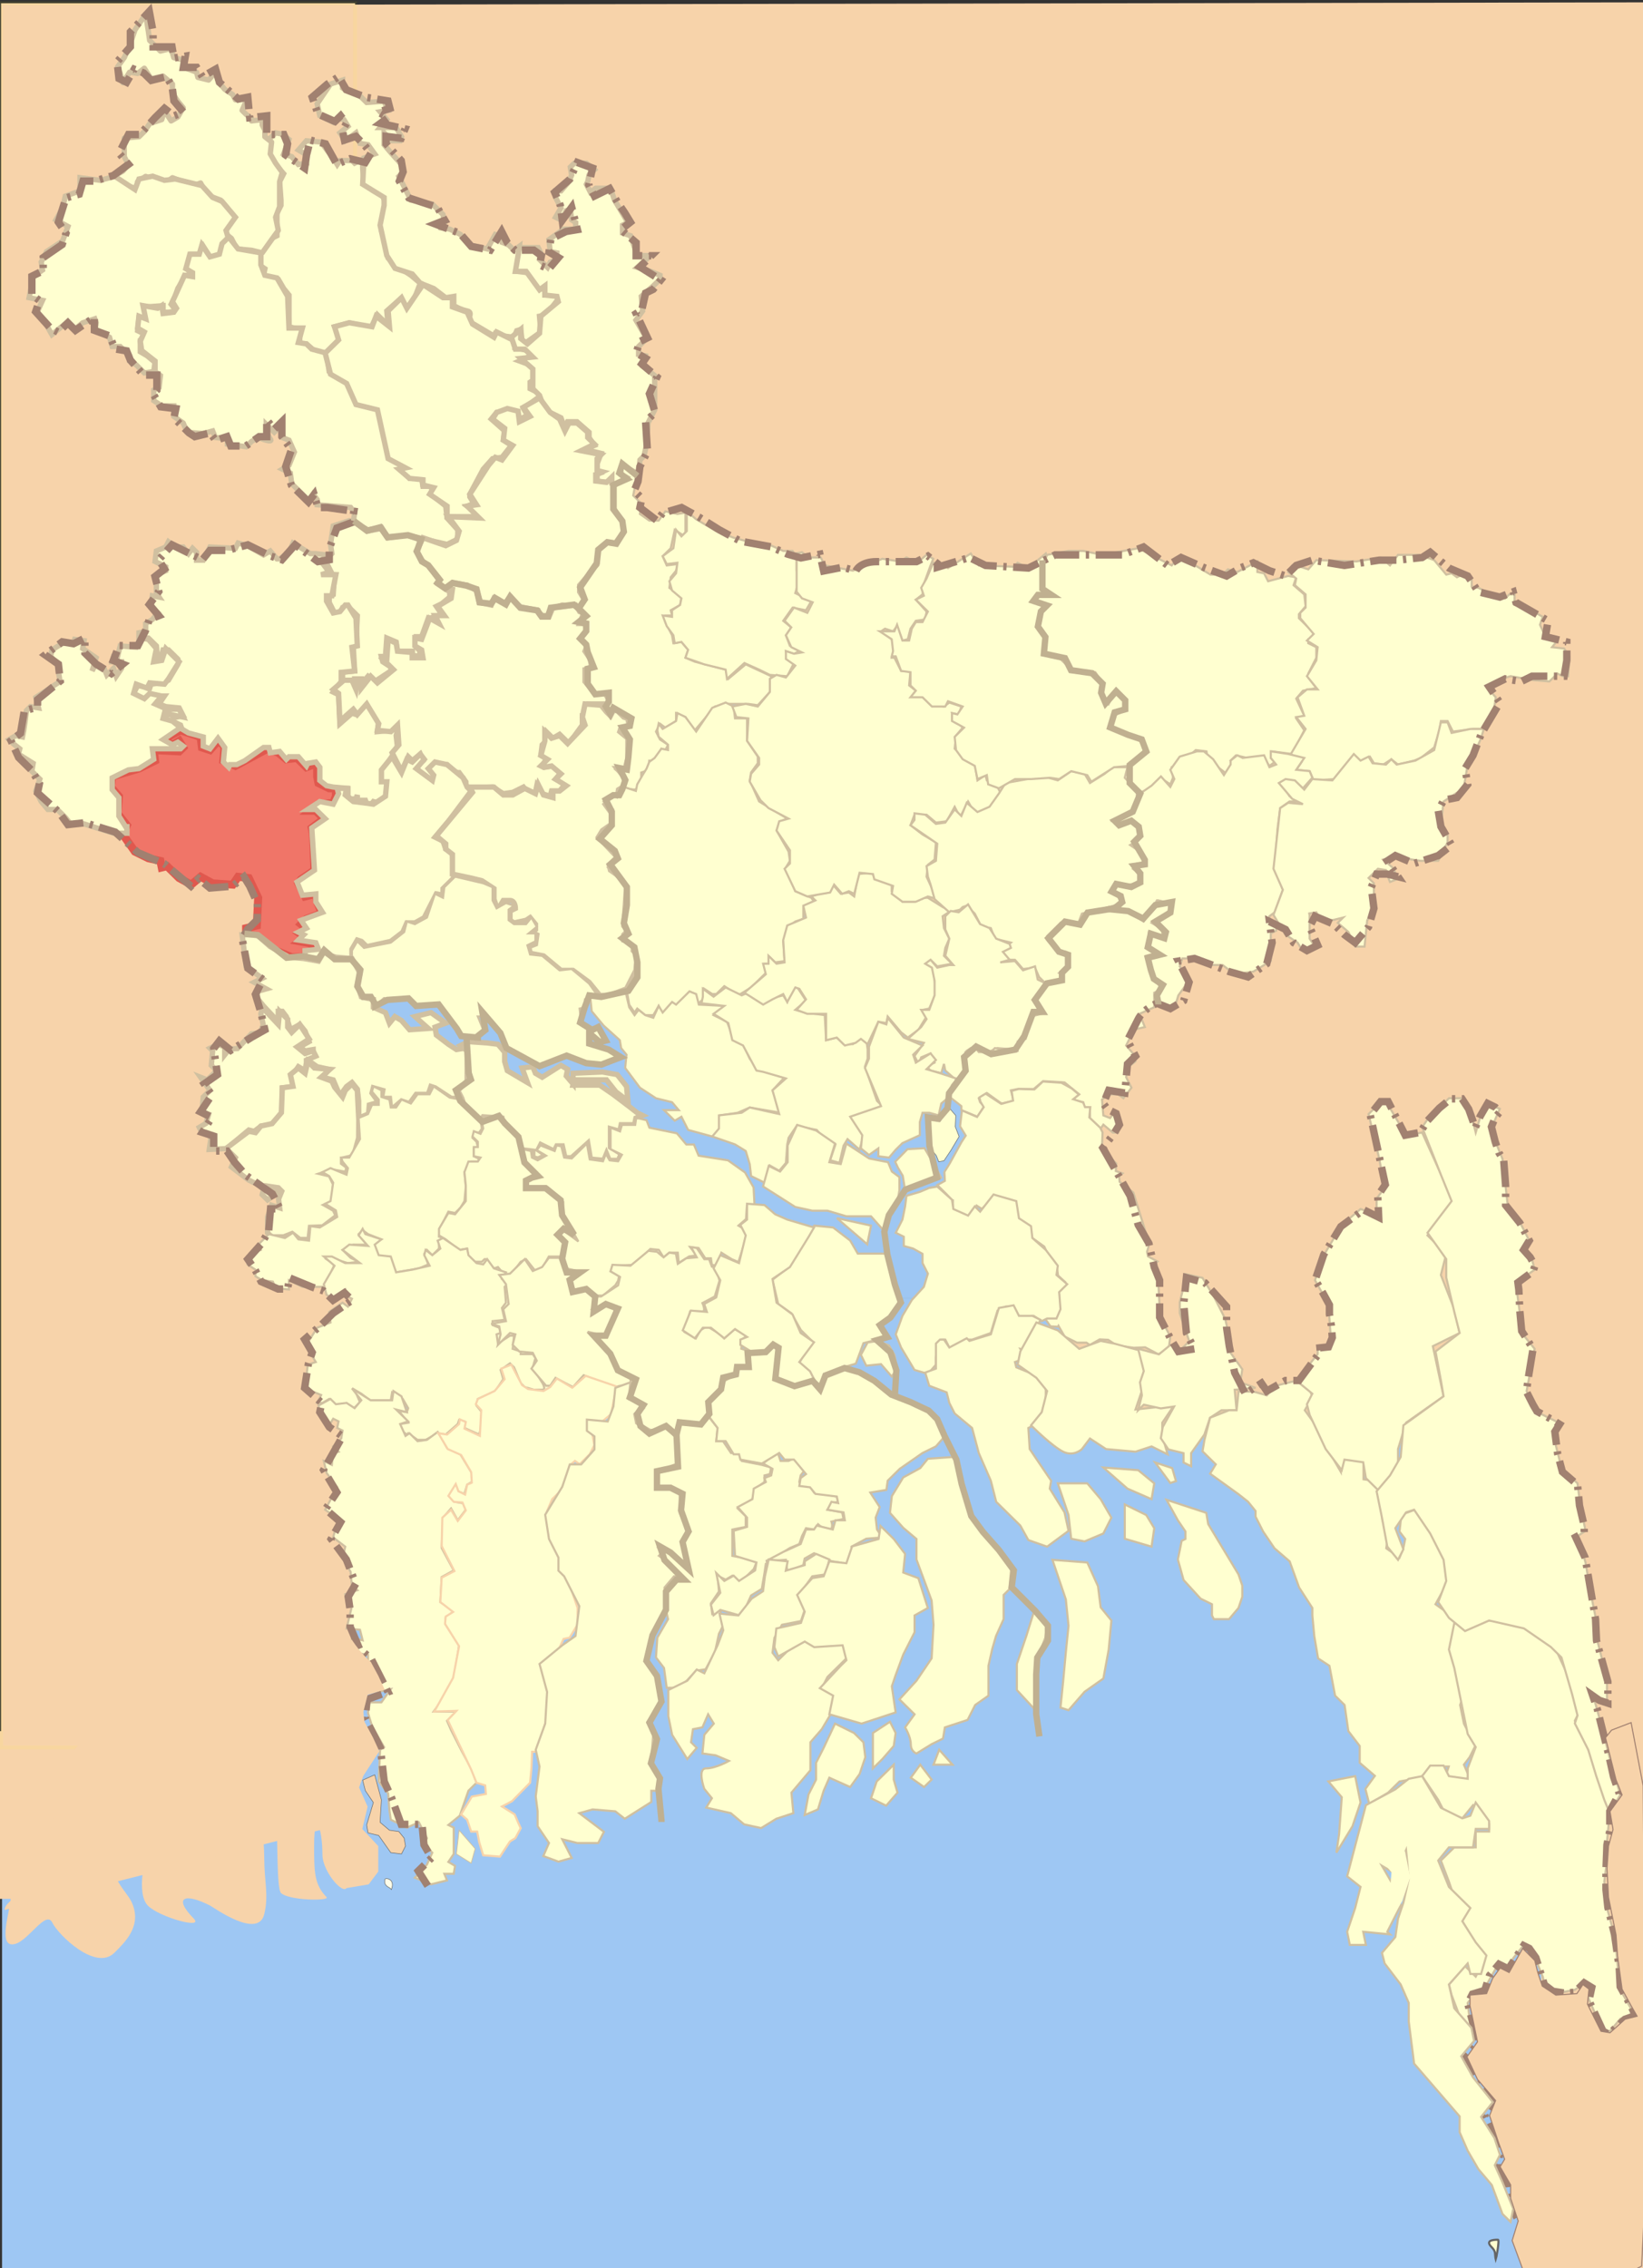 <?xml version="1.0" encoding="utf-8"?>
<!-- Generator: Adobe Illustrator 16.0.0, SVG Export Plug-In . SVG Version: 6.00 Build 0)  -->
<!DOCTYPE svg PUBLIC "-//W3C//DTD SVG 1.1//EN" "http://www.w3.org/Graphics/SVG/1.1/DTD/svg11.dtd">
<svg version="1.1"
	 id="BD__x3C__x3E__District_locator_map" xmlns:dc="http://purl.org/dc/elements/1.1/" xmlns:cc="http://creativecommons.org/ns#" xmlns:rdf="http://www.w3.org/1999/02/22-rdf-syntax-ns#" xmlns:svg="http://www.w3.org/2000/svg"
	 xmlns="http://www.w3.org/2000/svg" xmlns:xlink="http://www.w3.org/1999/xlink" x="0px" y="0px" width="1558.924px"
	 height="2152.232px" viewBox="0 0 1558.924 2152.232" enable-background="new 0 0 1558.924 2152.232" xml:space="preserve">
<rect x="0" y="0" width="1558.924" height="2152.232" fill="#333333" stroke="none"/>
<g id="g5728">
	<polyline id="rect2713_1_" fill="#F7D3AA" points="1554.691,2154.479 19.261,2154.479 19.261,4.873 1568.919,2.221 	"/>
	<polygon id="rect2263" fill="#9EC7F3" points="1049.748,1096.54 775.694,1398.452 287.235,980.977 561.289,679.064 	"/>
	
		<linearGradient id="rect2261_1_" gradientUnits="userSpaceOnUse" x1="-4111.75" y1="-3825.887" x2="-2578.095" y2="-3825.887" gradientTransform="matrix(1 0 0 1 4113.25 5518.881)">
		<stop  offset="0" style="stop-color:#FFFFFF"/>
		<stop  offset="1" style="stop-color:#000000"/>
	</linearGradient>
	
		<rect id="rect2261" x="2" y="1231.733" fill="#9EC7F3" stroke="url(#rect2261_1_)" stroke-opacity="0.063" width="1532.655" height="922.521"/>
	
		<rect id="rect2205" x="450.799" y="1145.491" fill="#FBFED1" stroke="#FFFF00" stroke-width="3.001" stroke-opacity="0.063" width="177.787" height="185.869"/>
	
		<rect id="rect2203" x="524.903" y="417.318" fill="#FBFED1" stroke="#FFFF00" stroke-width="3.001" stroke-opacity="0.063" width="67.143" height="124.285"/>
	
		<rect id="rect2201" x="930.617" y="588.747" fill="#FBFED1" stroke="#FFFF00" stroke-width="3.001" stroke-opacity="0.063" width="162.855" height="307.146"/>
	<rect id="rect2197" x="260.873" y="533.29" fill="#9EC7F3" width="462.344" height="635.202"/>
	<path id="path1881" fill="#FFFFD0" stroke="#646464" stroke-width="2" d="M1419.268,2144.104c-1.313-5.254,0.646-7.354-4-12
		c-6.256-6.256,1.066-7,6-7C1423.104,2125.104,1419.415,2143.735,1419.268,2144.104z"/>
	<path id="path1921" fill="#FEFEE9" stroke="#646464" stroke-width="0.5" d="M371.268,1793.104c0-2.467-7.858-2.563-6-10
		C365.646,1781.595,375.52,1782.476,371.268,1793.104z"/>
	<rect id="rect2269" y="1642.571" fill="#F7D3AA" width="88.344" height="159.143"/>
	
		<rect id="rect2271" x="147.914" y="1658.77" fill="#CA936A" stroke="#FFFF00" stroke-width="3.001" stroke-opacity="0.063" width="88.571" height="137.144"/>
	
		<rect id="rect2265" x="1" y="3.082" fill="#F7D3AA" stroke="#FFFF00" stroke-width="3.663" stroke-opacity="0.063" width="335.906" height="1654.95"/>
	<rect id="rect6157" x="1012.046" y="1168.747" fill="#F7D3AA" width="525.714" height="194.285"/>
	
		<rect id="rect6159" x="1462.381" y="1156.864" fill="#F7D3AA" stroke="#CB9369" stroke-width="3.458" stroke-opacity="0" width="99.543" height="996.688"/>
	<path id="path2259" fill="#F7D3AA" stroke="#CB9369" stroke-width="0.988" stroke-opacity="0" d="M329.586,1723.296
		c0,9.064,0,43.316,0,64.65c0,14.896-23.655-10.679-23.655-28.285c0-26.357-7.885-44.299-7.885-8.082
		c0,25.021,0.214,36.592,11.828,48.49c3.658,3.75-36.162,3.344-43.368-4.041c-3.961-4.063-3.076-53.021-3.938-56.572
		c-4.416-18.104,3.991-40.209,0-56.568c-7.496-30.73-15.771,8.563-15.771,24.246c0,23.515,3.942,34.438,3.942,56.568
		c0,20.896,4.36,34.655,0,52.53c-5.89,24.146-47.862-6.345-51.253-8.082c-24.438-12.521-35.369-7.966-15.771,12.123
		c10.595,10.858-32.771-1.265-43.368-12.123c-11.601-11.892-2.186-47.612,0-56.571c4.841-19.85,0-47.895,0-68.691
		c0-3.803-31.519-8.037-15.771,24.246c8.989,18.426-2.118,46.615-11.827,56.568c-12.959,13.279,6.995,30.502,11.827,40.406
		c11.363,23.293-6.918,39.418-15.77,48.49c-17.916,18.359-53.601-16.938-59.138-28.285c-6.051-12.403-22.356,16.84-35.483,20.203
		c-17.5,4.482-3.942-32.896-3.942-44.449"/>
	<path id="path2172" fill="none" stroke="#000000" d="M40.346,249.917L40.346,249.917z"/>
	<path id="path2170" fill="none" stroke="#000000" d="M345.36,151.058L345.36,151.058z"/>
	<path id="path2173" fill="none" stroke="#000000" d="M351.714,142.298v-7.508h-3.813L351.714,142.298z"/>
	<path id="path3149" fill="none" stroke="#000000" d="M504.223,367.547L504.223,367.547z"/>
	<path id="path3150" fill="none" stroke="#000000" d="M323.754,644.102L323.754,644.102z"/>
	<path id="path3166" fill="none" stroke="#000000" d="M120.411,784.257L120.411,784.257z"/>
	<path id="path3173" fill="none" stroke="#000000" d="M286.898,909.395L286.898,909.395z"/>
	<path id="path3175" fill="none" stroke="#000000" d="M300.878,900.635L300.878,900.635z"/>
	<g id="g5219" transform="matrix(2.542,0,0,2.503,-20.817,-25.226)">
		<g id="g4167">
			<path id="path3168" fill="#F07568" stroke="#E0584E" stroke-width="3" d="M54.063,326.435l1.5-3.5l-3.5-4.5l0.5-6.5l-3-3.5l0.5-4
				l10-3l6-3l-0.5-4l9.5,0.5l1.5-1.5l-1.5-2.5l-2.5,1.5l-3.5-2l6.5-3.5l7.5,2.5l0.5,4l3,1l3-3.5l2.5,2l-0.5,5.5l4.5,2l11-6l-0.5-1
				l5.5,2l3,2.5l4-0.5l3.5,3.5l4-1.5v5l0.5,2.5l4,2h2.5v3l-1,2.5l-5.5,0.5l-3,2.5h2l3,3l-4.5,3.5l0.5,2.5l0,0l0.5,13.5l-5,3.5
				l-1,1.5l0,0l2.5,5l4-1l0.5,3l1,2.5l1.5,1.5l-6.5,2.5l-2,2l2.5,2l-3,1.5l2,1.5l-2,1.5l5.5,1l1,2l-4,1l-0.5,2h-5l-7-3l-4.5-4l-2-1
				l-3.5-1v-2l4-1l0.5-10.5l-3.5-7.5l-4-0.5l-2,3l-7.5-0.5l-4.5-2.5l-3.5,3l-4.5-2.5l-4.5-4.5l-2,0.5l-0.5-2.5l-4.5-1l-5-2.5
				L54.063,326.435z"/>
			<g id="g4150">
				<g id="g3158">
					<g id="g3153">
						<path id="path4167" fill="#FFFFD0" stroke="#D0C0A0" stroke-width="2" d="M108.563,62.935l2.5-2.5l2.5,0.5l2.5,2l-2,5.5l3,1
							l2.5,3l3-0.5l-0.5-3.5l-2.5-1.5l3-3.5l5.5,0.5l2.5,3.5l2,2.5l1.5,2.5l1-1.5h4.5l1,1l3-1.5v3.5l0.5,6l3.5,2.5l3.5,2l1,2.5
							l-0.5,3l-1,7.5l1.5,5l1,5.5l4,3.5l4.5,3l3.5,3l-1.5,4l-1.5,3.5l-1.5,2l-3-3.5l-5,4.5l0.5,5.5l-4-4l-2.5,5l-8-2l-5.5,1.5l2,5
							l-2.5,3l-1.5,2.5l-4.5-0.5l-4-3.5h-2.5v-5.5l-4-1v-12l-2-2.5l-2-3.5l-5.5-1.5l0.5-2.5l-1.5-1v-4l-0.5-1.5l2-2.5l-1.5,2.5
							l3-4.5l3-1.5v-8.5l1.5-3v-2l-0.5-7l1.5-3l-5.5-6V62.935z"/>
						<path id="path2169" fill="#FFFFD0" stroke="#D0C0A0" stroke-width="2" stroke-linecap="round" stroke-linejoin="round" d="
							M54.063,41.435l-1-3.5l-1-2.5l2.5-3.5l2-4.5l2-6l4-6l1,6.5l0.5,3.5l4,4l4-1l1,3.5l4,1l0.5,3l4,1.5l0.5,2l4,1l2.5-3l1.5,4
							l2,2.5l3,2l1,2l2.5-1l1.5,1.5l-1.5,3.5l1.5,1.5l2,1.5v1l4-0.5v2l1,2v2.5l2.5,2l-0.5,4.5l2,3.5l2.5,3.5l-1,3.5v5v4.5l-1.5,4
							l1,5l-2.5,3.5l-3.5,5l-4-1l-5.5-0.5l-2-4l-2.5-2l3-5.5l-2-4l-2.5-3l-4-1.5l-2-2l-1.5-3l-2.5,1c0,0-0.625-0.5-2-1
							c-1.375-0.5-3.5-1-3.5-1l-2.5-1l-2.5,2l-4-1l-3.5-1.5l-3,2l-0.5,2.5c0,0-1.625-0.25-3.5-1c-1.875-0.75-4-2-4-2l-1-1.5l3.5-2
							l2-2.5l-1.5-3v-7l5.5-0.5l2-2l2-3l4.5-1.5l1-3.5l2.5,4l2.5-1.5l2-3.5l-2-2.5l-2-3v-3.5l-3.5-3l-4.5,1l-2.5-4l-2.5,2l-3-0.5
							L54.063,41.435z"/>
						<path id="path2192" fill="#FFFFD0" stroke="#D0C0A0" stroke-width="2" d="M27.563,136.935l-2.5-4.5l-3-4l2-4.5l-5-1l1.5-8
							l3.5-2.5l-0.5-3l2-4l6-4l2-5.5l-4.5-2.5l2.5-4.5l1-4.5l5.5-2v-5l7.5,1l5.5-1.5l7.5,5l1.5-4l5.104-1.072l4.396,1.572l4-0.5
							l10,2.5l4,4.5l3.5,1.5l5,6l-3.5,5l1,3.5l-2.5,2.5l-1,4h-3.5l-2.5-4l-1.5,3h-3l-1.5,5.5l2,2l-2.5,0.5l-3,5l-1,3l-1.5,3l2,2.5
							l-3,0.5h-2v-2.5l-6.5,0.5v4h-2.5l-0.5,5l3,1.5l-2,2v4.5l2.5,1.5l3,2.5l-0.5,3.5l-3.5,0.5l-3-3l-2.5-1.5v-2l-3.5-3.5h-3l-1-3.5
							l-5.5-3l0.5-2.5l-0.5-1.5l-4.5,1.5l-3,2.5l-2.5-3L27.563,136.935z"/>
						<path id="path2175" fill="#FFFFD0" stroke="#D0C0A0" stroke-width="2" d="M142.563,64.436l-1.5-4l-4,3l-2-3l3-2.5l-1.5-2.5
							l-2.5-0.5l-1.5,1.5l-5-2.5l-1-4.5l5-7.5l4.5-1.5v3l1.5,1l4.5,1.5l3,3l6.5-0.5l1.5,3.5l-3,0.5l2.5,3l-2.5,3h6l2,3.5l-0.5,1.5
							h-3l-3-3v4.5l2.5,3l4,4.5l0.5,3l-1.5,1.5l4.5,9l8,1.5l4,4l0.5,3l-2,1l0.5,1l3.5,0.5l4,2l3.5,4l6.5,1.5l3-5.5l2,0.5l0.5,2.5
							l2.5,1l2,2l2-1.5l-1,9.5l4,0.5l5.5,6l1-0.5v3h4.5l0.5,1.5l-4.5,6l-2.5,0.5l0.5,6l-5.5,4l-1.5-0.5l-0.5-4.5l-1.5,0.5l-1,2.5
							l-4-0.5l-3-1l-0.5,1l-10-6c0,0,2.5-3,0-3.5s-5-2-5-2v-3.5l-3,0.5l-4.5-3.5l-5-2l-3-3.5l-6.412-2.12l-3.088-4.88l-2.5-11.5
							l1.5-7.5v-3l-8-5l0.5-10l4-1.5l-2.5-3.5L142.563,64.436z"/>
						<path id="path2174" fill="#FFFFD0" stroke="#D0C0A0" stroke-width="2" d="M93.563,99.935l-2.5,2.5l-1,4l-3.5,1l-3-4.5l-1,3.5
							h-3.5l-1.5,5.5l2.5,1.5v1.5l-3-0.5l-4.5,10l1.5,2.5l-1,1.5l-4,0.5l-0.5-3l-1.5,1l-5.5-1l1,5l-2.5-1l-0.5,4.5l2.5,1.5l-1.5,3.5
							l0.5,3.5l5,4v4l2,1.5l-0.5,4.5l-2,1v4l3,2h4.5v4l3.5,2.5l1.5,3.5l6,0.5l3.5-1l1,2.5l4.5,0.5v2l7,1l2-2l2.5-1.5
							c0,0,6,2.5,4.5,0.5c-1.5-2-1.5-5.5-1.5-5.5l3,3l3-3v5l2.5,1l2,4.5l-2,5l-2.5,1.5l3,1.5l0.5,4l6.5,6.5l1.5-2.5l1.5,2v2l12.5,1
							l1.5,2l-0.5,3.5l5.5,3l5-1l2.5,4l7-1l15,3.5l4-2v-3.5l-4-4.5l-0.5-4.5l-5.5-4.5l1-2l-1.5-1h-2.5l-0.5-3h-4.5l-3-3.5l1.5-1
							l-5-3l-3.5-14l-2-5l-7.5-1.5l-3.5-8l-7-4.5l-1-7l-5.5-1.5l-2-2l-3-0.5l1.5-5.5h-5l-0.5-12l-4-7l-4.5-1l-1.5-4v-4.5l-8.5-1.5
							L93.563,99.935z"/>
						<path id="path2176" fill="#FFFFD0" stroke="#D0C0A0" stroke-width="2" d="M175.063,205.935v-4l-6.5-4.5l1.5-2.5l-4-1v-2
							l-5-0.5l-4-3.5l2.5-0.5l-6.5-3.5l-4-18.5l-8-2l-3.5-8l-6-3.5l-2-8l5-5l-1.5-5l5.5-1.5l8.5,1.5l1.5-4l5,4l-0.5-6l5-5l2,4l6-9
							l7.5,5h3.5v3.5l5.5,2l2,4.5l8,5l1-2l6,3l1.5,1.5l-0.5,1.5l4.5,1l1.5,2l-4.5,2l4,1.5l1.5,2v3.5l-1.5,1v2.5l3,1.5l0.5,1.5
							l-2,1.5l-4,3l1.5,2.5l-2.5,1.5l-1.5-2.5l-3-1l-0.5,1.5l-4-0.5l-2,2.5l5,4.5l-0.5,3.5l3,2l-3.5,4.5l-3.5,0.5l-3.5,4l-5,9.5v1
							l1.5,2.5l-2.5,1l5.5,4H175.063z"/>
						<path id="path3151" fill="#FFFFD0" stroke="#D0C0A0" stroke-width="2" d="M207.063,153.436v-3.5l-4.5-4l4.5-0.5l-3-3h-3.5
							l-1.5-4.5l3.5-3v3.5l2.5,2l4.5-4l0.5-6.5l6.5-5.5l-0.5-2l-4.5-0.5v-3.5l-2,1.5l-5-7h-4l1.5-9h7l1,2l-0.5,2.5l3,3l1-2l2.5-1
							v-2.5l-2.5-0.5l-0.5-4.5l5.5-4h4.5v-2.5l-1.5-1l-0.5-4l-1.5,0.5l-1,2l-1,1.5l-2-1l2-3.5l-1-2l-1-2v-2.5h2l3-3.5l1-2.5l-0.5-3
							l1.5-1.5h4.5l3,2.5l-2,2l-0.5,2.5l-0.5,1l1.5,3l2-1.5h5.5l1.5,4.5l5,8.5l-2,1v3l3,1l2.5,7.5h5l-5,4.5l5,1.5l3.5,1.5v1.5
							l-2.5,2.5l-4.5,4l0.5,5.5l-2.5,3.5l2,3.5l2,3.5l-3,3v3l2.5,0.5l-1,4l4.5,3.5v13l-2.5,5l-0.5,8l-1,4.5l-1.5,1.5l-0.5,5.5
							l-2.5-1.5l-3.5-2v3l2,1.5l-4.5,3.5l-2-0.5v-2l-1,1l-4-0.5v-2.5l2-1l-2-0.5v-2.5l1.5-4l-6-1.5l3.5-1.5l-2-3v-2l-4.5-4h-3.5
							l-1,2.5l-1.5-4l-6-3l-2-5.5l-2.5-2.5V153.436z"/>
						<path id="path2177" fill="#FFFFD0" stroke="#D0C0A0" stroke-width="2" d="M166.063,213.936l8.5,3l4-2l1-3.5l-4-5.5l11.5,0.5
							l-4.5-4.5l3.5-0.5l-2.5-4l7-11l2.5-3l2.5,1l4-5.5l-3.5-2l0.5-4.5l-4.5-3.5l1.5-2.5l4-1.5l4,1l0.5,4l4-2l-2.5-3.5l6-3.5l4,5.5
							l3.5,2.5l2,4.5l1.5-3h3l4,3.5v2l2.5,2.5l-5,2.5l7.5,1.5l-1.5,1.5v4.5l1,1l-1.5,0.5v2.5l4,0.5l2-2v2.5l1.5,1v8l2.5,5.5l0.5,3.5
							l-3.5,5l-2.5-0.5l-3.5,3l-0.5,4.5l-3.5,5l-3,3.5v2.5l1.5,2.5l2,0.5l-2.5,1.5l-1,3l-1-2l-5.5-0.5l-4.5,1.5l-1,2.5h-2.5l-1-2
							l-7.5-1.5l-2-2.5l-1.5-0.5l-1.5,2l-2.5-1.5l-1.5-0.5l-1,2l-4-0.5l-1.5-5h-2l-1.5-1.5l-5.5-0.5l-2,2.5l-3-2.5v-1.5l-4-5.5h-1.5
							l-2-2.5l-1-2.5L166.063,213.936z"/>
						<path id="path3152" fill="#FFFFD0" stroke="#D0C0A0" stroke-width="2" d="M140.563,264.436l-0.5-9l1-1l0.5-11l-3-3h-2.5l-1,2
							h-2l-2-4v-2.5l1.5-0.5l0.5-7.5l-3-0.5l1.5-1l-2-4l2.5-2.5l-0.5-3.5l1-7l6-2l2,0.5l4.5,3.5l5.5-1l2.5,3.5l7-1l5.5,2l-2,4l2.5,4
							l2.5,2l3.5,5l-0.5,1.5l4.5,3v2l-3,2.5l-2,1l2,3l-3,1l1,2l-3-1.5l-2.5,7h-2v4l1.5,1.5l-0.5,2l-2.5-0.5v-1.5h-5.5l-0.5-3.5
							l-3.5-1.5l-0.5,7h-1.5l0.5,2l3,2v1.5l-4.5,3l-1.5,1l-2.5-2l-2.5,3v-2h-2.5v2l-1-1.5h-3.5v-3L140.563,264.436z"/>
						<path id="path2179" fill="#FFFFD0" stroke="#D0C0A0" stroke-width="2" d="M135.563,268.435v-3.5l5-0.5l-1-9l2-0.5l-0.5-10.5
							l-3-5h-1l-2,2.5l-2.5,0.5l-2.5-4.5v-2h2l1.5-8h-5.5l3-1l-3-4l2-2.5l-4-0.5h-2l-6.5-4l-1.5,3.5l-3.5,2.5h-1l-2.5-3l-2.5,1.5
							l-6-3.5l-3.5-1l-1,2l-9.5-0.5l-2.5,5h-2.5v-3l-1.5-1.5l-1.5,2l-2-2.5h-3l-2.5-2l-1,2l-3.5,1.5l0,0l-0.5,4l4,2v1.5l-3.5,1.5v7
							l1,1.5l-2.5-0.5l-0.5,4.5l2.5,2l-2,2.5l-2.5,1.5v3l-2.5,0.5v2h3.5l3,3l0.5,5.5h1.5v-2l0.5-2h2l3.5,3.5v2l-3.5,6l-2.5,1l-4,0.5
							l-0.5,1.5l-4.5-1l-1.5,3l3.5,2l2-1h6l-2,3l2.5,1l5,0.5l1.5,3l-2.5,0.5l-2.5-1h-2l-0.5,1.5l3.5,1l3,1.5l0.5,1.5l2.5,1.5
							l5.5,1.5v3.5l2.5,1l3-4l2.5,3.5l-0.5,5.5l2,2l0.5-1h2.5l3-1.5l7-5h2l0.5,2l3.5-0.5l0,0l2.5,3l1-1h3.5l3,3.5l0.5-1l3-0.5l1.5,2
							v5l2.5,2l2.5,0.5l5.5,0.5v3l1,1h2l0.5-1.5v2h3l1,3l2-2.5l1.5,0.5l3.5-3v-5l-1.5-1v-3.5l4-6l1.5-2.5l-0.5-4.5l1-4l-2.5,2
							l-5.5,0.5l0.5-4.5l-3.5-6h-1l-4,4l-1.5-0.5l-4.5,4l-0.5-11l-2-1L135.563,268.435z"/>
						<path id="path2180" fill="#FFFFD0" stroke="#D0C0A0" stroke-width="2" d="M75.563,285.936l-3-2.5l-3.5-1l0.5-2l7,1.5l-1.5-3
							h-4.5l-4.5-2l2.5-3l-4.5-1l-2,2l-4-2l1-3.5l4,1.5l1-2l5.5,0.5l1.5-2l4-6.5l-5-5l-1.5,4.5l-3,0.5l1-5l-3-3.5l-3-0.5l-1.5,3.5
							l-6-0.5l-1,4h-1.5l-0.5,2h3.5v2.5l-2,3l-1-3l0,0l-2.5,2.5l-1-2.5l-3-2l-1.5,3l1.5-5l-5-3.5l0.5-3l-3.5-0.5l-0.5,1.5h-4l-4,2.5
							l-0.5,2.5l2.5,2.5l1,7l-9,6l1,4l-3-0.5l-1.5,1.5l-0.5,4l-0.5,3.5l-0.5,2.5l-2.5-0.5l-2.5,1.5l1.5,1.5l2.5,2l-0.5,2l5.5,3.5
							l-0.5,3l3,3l-1.5,4.5l2,4l2.5,3h3.5l3,3l2,2.5l3.5-0.5l12.5,4h5v-2.5h-0.5l-2.5-4v-7l-2.5-3v-4.5l6-3l4-0.5l0,0l5.5-3.5
							l-0.5-4h10.5l1-1l-2-1.5l-2,1l-3.5-2L75.563,285.936z"/>
					</g>
					<path id="path2184" fill="#FFFFD0" stroke="#D0C0A0" stroke-width="2" d="M135.063,283.436l-0.5-10.5l-2-1.5l4-3.5h3l1.5,3.5
						l0.5-3.5h1.5v3l3.5-4.5l2.5,2.5l6-5l-5-5l2.5,1l0.5-7.5l3,1.5l0.5,3l5.5,0.5v2h4l-0.5-3l-2.5-1.5v-3l2.5,0.5l3-8l3.5,2l-1.5-3
						h3.5l-2.5-3.5l5-3l0.5-3.5l-2-0.5l2-2l5.5,1l3.5,2l1,4.5l4.5,1l1-2.5l4.5,2.5l1.5-3l4,4l6,1l2.5,2.5h2l1.5-3.5l8.5-1l1.5,2.5
						l1.5,0.5l-1.5,4h2l1,3.5l-2,3l2,1.5l-1,2.5l2,3l0.5,3.5l-2.5,0.5v4.5l4,4.5h3.5l1.5,2.5l-1,1.5h-7l-1,1.5v3h-1v3.5l-5,7
						l-3.5-3.5l-2.5,1.5l-2-2v2.5l-2,2l-0.5,4l2,1l-1,2.5l0.5,1l3-0.5l3,2.5l-2,2.5l3.5,2l-2,2.5h-3l-0.5,2l-3-1l-2-3l-0.5,2.5h-3
						l-1.5-2l-4,2l-3.5,0.5l-4-2.5l-10,0.5v-2.5l-2.5-3.5h-1.5l-3-3l-4-0.5l-2,1.5l1,4l-0.5,1.5l-5.5-4.5v-2l2-1.5l-1-2.5l-3,2.5
						l-1.5-1.5l-2.5,5.5l-3.5-7l2.5-3l-0.5-7.5l-2.5,2.5l-5-0.5l0.5-2.5l-4.5-7.5l-3.5,4l-1.5-2L135.063,283.436z"/>
				</g>
				<path id="path3179" fill="#FFFFD0" stroke="#D0C0A0" stroke-width="2" d="M122.063,372.935v-2.5l5-0.5l-1-2.5l-6.5-1l2-2l-2-1
					l3-1.5l-2-3l8-3l-2.5-4v-3l-5,0.5l-2-5l6.5-4.5l-1-16l5-3.5l-3.5-3.5h-3l4.5-3l5,1l2-4l-0.5-2h3.5l-0.5,2.5l3,2.5l4,0.5l3.5,0.5
					l4.5-3l0.5-5.5h-2v-4.5l4-5l3.5,6l2-5l2,1l3-3l1.5,2l-3,3.5l6,4.5l0.5-2l-2-2.5l2.5-2.5l4.5,1l3,2.5l3,2.5l1.5,3.5l1.5,1.5
					l-8.5,11.5l-5,6l3,1.5l1,3l2.5,1.5l0.5,9.5l-4,4v2.5l-2.5-0.5l-4.5,9l-3.5,2h-3l-1.5,3.5l-4.5,3.5l-9,2l-2-2l-1.5-0.5l-2,3.5
					v3.5l-6-0.5l-5-1.5l-2,2.5L122.063,372.935z"/>
			</g>
		</g>
		<path id="path4248" fill="#FFFFD0" stroke="#D0C0A0" stroke-width="2" d="M177.063,341.436v-7.5l-2.5-2v-2l-3.5-3l13.5-16.5l-1-2
			h9l3.5,3h3.5l4.5-2.5l4,2l1-3.5l2,4l3.5,1v-2.5h2.5l2.5-2l-4-2.5l2-2l-3.5-3l-3,0.5l-1-0.5l2.5-2.5l-2.5-1.5l1.5-5.5v-3.5l2.5,2.5
			l3-1l3,3l6.5-7l-1-3l1-5l6,0.5l2,2.5l1.5,1.5l1-2h1.5l2.5,2.5l1.5,0.5l0.5,3l-3,0.5l-0.5,1.5l3,2.5v7.5l-1,4h-3l2.5,3l0.5,3.5
			l-2.5,1.5l-0.5,3l-2-0.5l-2.5,3l2.5,3.5v4l-3.5,2.5l-1.5,2.5l7,7.5l-3,3l0.5,2l3.5,2.5l2.5,4l-1,14.5l1.5,2l-1.5,1.5v2l1.5,0.5
			l2,2v1.5l1.5,1.5l-0.5,6l-3.5,7l-6.5,2.5h-3.5l-4-5l-6-4.5h-4.5l-6.5-5.5l-5-1l-0.5-2.5l2.5-1l0.5-3.5l-2-1l1.5-1v-2l-2-2.5
			l-1.5,1l-4.5,1l-1.5-1v-3.5l2-1c0,0,0-3-2-3c-2,0-2.5,0-2.5,0l-1.5,2.5h-1l-1-3v-4l-4.5-3l-4-1L177.063,341.436z"/>
	</g>
	<path id="path5240" fill="#FFFFD0" stroke="#D0C0A0" stroke-width="2" d="M333.922,910.646v-8.761l5.083-8.76l6.354,6.257
		l25.417-5.006l12.709-10.015l2.542-10.013l7.625,2.504l11.438-6.259l7.625-22.522l7.626,3.757l1.271-10.014l10.167-10.013
		l26.688,6.258l8.896,3.755v12.518l3.813,7.509l8.896-5.006l7.626,2.503l-5.084,3.754v10.013l5.084,3.755h11.438l5.084-6.259
		l5.083,8.761l-7.625,6.258h6.354v7.512l-7.626,3.755l2.542,8.761l11.438,1.252l16.521,13.768l11.438-1.25l16.521,13.767
		l8.896,12.514l-12.709,2.503v7.511l-5.083,1.25l1.271,11.267l6.354,7.509l10.167-2.502l5.084,15.019h-5.084l-10.167-11.265
		l3.813,15.021l15.251,2.502l11.438,7.511l-11.438,3.754l-6.354,3.755l-15.251-1.252l-15.25-6.257l-17.793,5.006l-11.438,5.005
		l-30.503-18.771l-5.084-12.515l-15.25-16.271h-6.354l5.083,12.516l-6.354,7.509l-13.979-2.504l-8.896-12.514l-12.709-13.771
		l-5.082-2.504h-17.792l-7.625-5.007h-13.98l-7.625-1.251l-10.167,8.762v-6.259l-10.167-3.755l-5.083-10.013l2.542-16.271
		L333.922,910.646L333.922,910.646z"/>
	<path id="path4161" fill="none" stroke="#000000" d="M572.85,1029.528L572.85,1029.528z"/>
	<g id="g7076" transform="matrix(2.542,0,0,2.503,-20.817,-25.226)">
		<path id="path3188" fill="#FFFFD0" stroke="#D0C0A0" stroke-width="2" d="M98.563,364.436h5.5l5,4.5l7,4l5.5,0.5l5.5,1l2-3.5
			l4,2.5h6.5l3,5.5l-1,4.5l1.5,4.5l2,0.5l2.5,0.5v3l4.5,2l1.5,4l2-2.5l2.5,1.5l3,3.5l7-0.5l-5-4.5l6-1.5l5.5,4l-4,1.5l0.5,3l4.5,3.5
			l3,2l3-0.5l2,1l-0.5,4.5l-0.5,7l-3.5,4l1,2.5h-3.5l-6-4l-1.5-0.5l-1,3h-4.5l-2.5,3.5l-3-1l-4,3.5l-0.5-4.5h-3l0.5-3l-3.5-1l-0.5,2
			l2.5,3.5l-3.5,1l-0.293,3.384l-3.707,1.616v-6.5l-0.5-4.5l-2-2.5l-2,1.5l-2.5,3.5l-2.5-6l-4-1l2.5-3l-4.5-1l-3.5-2.5l2-2v-2
			l-3,0.5l-2-1.5l3.5-2l-1.5-4l-2-2.5l-3.5,2l-1.5-5l-1.5-2h-1.5v4l-5.5-6l-2-2.5l-0.5-3l3.5-1l-4.5-2.5l3-1.5l-6-4.5
			L98.563,364.436z"/>
		<path id="path4163" fill="#FFFFD0" stroke="#D0C0A0" stroke-width="2" d="M182.563,414.936v-6.5l-2.5-2l3-1.5l7,0.5l4,0.5l2.5,3
			v3.5l1,3.5l7.5,4.5l-2-5.5l4-0.5l1,2.5l2.5,1.5l7-4.5l2.5,1.5l-0.5,2.5l2.5,3v-4l11-0.5l5.5,1l3.5,4.5l0.5,5.5l-4.5-3.5l-3.5-4.5
			h-12l-0.5,2h10l5,3.5l6.5,5l2.5,2l2,1l-2.5,1l-0.5,2.5h-5l-0.5,2.5l-3.5-1v7l4,2.5l-1,2.5h-3.5l-1-2.5l-1,2.5l-5-0.499l-1-6
			l-6,5.5h-2.5l-1-4.5h-2l-1,2l-5-2.5l-1,2l3,1.999l-3,1.501l-2-0.5v-2.5l-4-0.499l-2-5.5l-5-3.5l-0.5-3l-7-0.5l-1,1.5l-6-5.5l-1-3
			l-1.5-3l3.5-3.5V414.936z"/>
		<path id="path5134" fill="#FFFFD0" stroke="#D0C0A0" stroke-width="2" d="M106.063,391.936l6,6.5l0.5-5l3,3v3l1.5,2l3-3l3.5,5.5
			l-4.5,3l3,2.5l3-1l1,2l-3.5,1.5v1l-0.5,3l-2.5-1.5l-2,3l0.5,4.5l-4.5,0.5l0.125,9.5l-4.125,4.375l-3.875,0.625l-2.625,2l-2-0.5
			l-6.5,5.5l-1,1.5l-7.25,0.375l0.75-5.375l-3.5-1l-1-2l2.5-1.5l1-3.5l-2.5-1l0.5-5.5l2.5-2.5l-3.5-5l2.5,1l3-3v-1l-1.5-1.5l0.5-5.5
			l-1-1l3-1.5l2.5,1v3l1.726-2.205l3.024-0.17l5.25-5.625l3.25-0.375l1.125-3l-0.875-4.125L106.063,391.936z"/>
		<path id="path6105" fill="#FFFFD0" stroke="#D0C0A0" stroke-width="2" d="M92.563,445.436l8.5-6.5l2.5,0.5l2-2.5l4.177-0.914
			l3.47-4.147l0.353-9.439l3.97-0.561l-0.97-4.439l3-2.5l2.5,2l1.03-4.531l2.47,2.53l5.768,0.5l-3.268,3.001l4,1.5l1.061,2.323
			l2.939,3.677l1-2.5l2.5-2.5l2,2.5l0.561,11.353l-0.061,6.647l-1.5,5.5l-1.291,1.739l-3.209,0.762v1.5l2,1.5l-0.5,2.5l-5.5-1l-3,1
			l2.341,0.574l1.659,3.427l-0.5,7l-2.5,1l2.912,1.674l1.088,2.326l-5.384,4.207l-4.616,0.177l-0.5,4.616h-3.5l-2.853-2.263
			l-3.147,1.263h-4.5l-1.5-1.5v-6l1.5-4.5l3,1l-0.384-3.323l1.177-2.97l-1.293-1.324l-2.5-0.384l2.177,2.146l-3.677,2.854l-2-1.999
			l0.5-2l-1.738-1.616l-3.787-1.899l-6.475-4.985l1.5-3.5L92.563,445.436z"/>
	</g>
	<path id="path7082" fill="#FFFFD0" stroke="#D0C0A0" stroke-width="2" d="M255.126,1170.935l15.25,3.755l7.625-5.005l5.083,6.257
		l10.167,1.252l1.271-13.768l8.896,1.252l16.521-10.012l-1.271-6.262l-10.167-6.256l5.083-2.502l2.542-17.521l-3.813-6.262
		l-6.354-3.754l7.625-3.754l15.251,6.256l1.271-6.256l-5.082-6.26l-1.271-3.754h7.625l10.167-17.521l-1.271-20.021l8.896-3.754
		l3.813-8.762h6.354v-5.008l-6.354-7.51l1.271-5.006l7.625,3.755v6.257l7.625,2.502l1.271,7.515h5.085l5.083-7.515l8.896,3.76
		l6.354-8.764h11.438l3.813-7.51l15.251,10.669l10.167,1.845l1.271,5.01l17.793,15.019l1.271,7.509l-2.542,3.756h-3.813
		l-2.542,5.006l3.813,3.758l1.271,5.004l-3.813,1.252v7.508l5.083,2.504l-1.271,2.502h-6.354l-6.354,10.016l1.271,13.768
		l-1.271,13.766l-3.813,6.26l-5.084,5.008l-6.354-1.252l-7.625,15.018l-1.271,8.762l5.083,1.25l-5.083,3.754v6.26l-6.355,6.258
		l-5.083-5.006l-2.542,3.754l3.813,10.014l-8.896,3.756l-21.604,3.754l-6.354-15.018H359.34l-5.084-11.266l7.625-5.006
		l-12.709-5.008l-5.083-3.754l-3.813,3.754l7.625,10.014h-12.709l-10.166,5.006l7.625,7.512l7.625,3.754l-10.168,1.252
		l-16.521-5.006l-3.813,1.252l7.625,5.004l-3.813,8.76l-3.813,6.258l-1.271,6.258h-21.606l-12.708-6.258v8.764l-12.709-1.252
		l-2.542-6.26l-10.167-1.252l-6.354-3.754v-6.258l-7.625-5.006v-6.256l2.542-5.006l10.167-2.502l-1.271-6.262L255.126,1170.935
		L255.126,1170.935z"/>
	<path id="path8053" fill="#FFFFD0" stroke="#D0C0A0" stroke-width="2" d="M422.884,1175.939l-6.354-3.755v-6.258l8.896-15.02
		l6.354,1.25l10.167-12.516v-15.016l-1.271-12.52l3.813-10.012h8.896l2.542-3.754l-6.354-1.252v-8.76h3.813v-5.009l-5.084-5.008
		l1.271-5.005l6.354,2.503l2.541-5.006l-1.271-7.509l1.271-3.754l16.522,1.252l2.541,6.257l12.709,10.011l3.813,12.517l5.083,6.259
		v8.76l5.084,6.258l5.083,2.502v5.007h-6.354l-5.083,3.756l1.271,3.757H518.2l10.167,6.258l2.542,8.76h3.813v13.767l8.896,13.771
		l2.542,7.508l-11.438-7.508l-5.083,5.004l6.354,2.504v16.27h-15.251l-6.354,11.266l-6.354,2.504l-8.896-11.264l-5.083,2.504
		l-7.626,10.01l-5.083,2.505h-2.542l-6.354-7.509l-3.813,1.25l-7.626-8.76h-1.271l-2.542,2.504h-6.354l-6.354-5.008l-1.271-7.511
		l-7.625,1.25L422.884,1175.939L422.884,1175.939z"/>
	<path id="path2204" fill="#FFFFD0" stroke="#D0C0A0" stroke-width="2" d="M307.233,1218.487l10.167-17.521l-10.167-8.76h7.625
		l12.709,6.258h13.979l-16.521-12.52l6.354-5.004l17.792,1.25l-8.896-10.012l3.813-6.258l2.542,5.006l15.25,5.006l-6.354,5.007
		l3.813,10.015l11.438,1.252l5.084,15.016l15.25-2.502l16.521-3.754l-5.083-10.016l1.271-5.006l6.354,5.006l7.625-6.256
		l-2.542-7.512l5.084-2.502l16.521,11.264l6.354-1.25l1.271,6.256l7.626,7.51l6.354,1.252l3.813-5.008l6.354,8.764l11.438,3.754
		l-3.813,6.259l6.354,3.755l-3.813,3.754l1.271,15.018l-3.813,5.01l2.542,11.264l-11.438,1.252v3.754l6.354,2.502l1.271,5.006
		l-3.813,1.252l1.271,8.762l11.438-7.512h3.813l-1.271,12.518l7.626,2.504v2.502h11.438l2.542,3.755l-2.542,8.761l7.625,12.518
		c0,0,6.354,8.76,1.271,8.76c-5.084,0-7.626,0-7.626,0l-8.896-2.502l-3.813-3.754l-6.354-15.021l-3.813-3.754l-8.896,6.258
		l2.541,8.76l-7.625,11.266l-16.521,7.51l-1.271,6.258l5.083,6.256l-1.271,16.271l-1.271,5.006l-13.979-6.26v-6.256l-5.084-1.252
		l-1.271,3.754l-11.438,10.014l-7.625-1.252l-11.438,6.258h-7.625l0,0l-8.896-6.258l-1.271,1.252l-5.083-3.754l-1.271-6.26
		l7.625-1.252l-8.896-11.262l7.625,1.25l1.271-3.756l-5.083-8.76l-10.167-6.258l-1.271,7.508h-19.699l-8.261-6.256l-6.354-3.754l0,0
		l5.083,11.887l-5.083,5.008l-19.063-2.504l-5.084-5.631l-6.354,3.754h-5.083l3.813-7.508l-15.251-6.26l2.542-22.523l7.625-2.502
		l-3.813-6.258v-6.258l-5.083-3.754l10.167-16.271l12.709-5.006l-1.271-10.012l12.709-8.76l5.084,3.754l3.813-7.512l-5.083-2.502
		l-1.271-6.258l-11.438,8.762l-6.354-3.756L307.233,1218.487L307.233,1218.487z"/>
	<path id="path2205" fill="#FFFFD0" stroke="#D0C0A0" stroke-width="2" d="M480.074,1218.487l-6.354-8.761l10.167-1.252
		l10.168-10.013l3.813-3.754l7.625,11.265l8.896-3.755l6.354-8.76h13.979l3.813,10.01h10.168l1.271,2.505l-8.896,10.011l3.813,7.51
		h13.98l6.354,7.512v5.006l-3.813,6.257l3.813,1.252l8.896-6.259l10.167,1.252l-1.271,8.761l-3.813,8.761l-5.084,10.016h-6.354
		l-10.166-2.506l16.521,13.768l5.084,7.51l5.084,12.516l13.979,8.762v6.259l-3.813,1.252l-11.438,2.502l-29.229-11.267
		l-10.167,11.267l-16.521-8.763l-5.084,7.511h-3.813l-13.979-16.271l5.082-7.508l-3.813-7.509l-12.709-1.252l-6.354-6.257
		l2.541-10.014l-5.084-1.252l-11.438,11.266l2.542-10.014l-1.271-7.51l-7.625-2.504l13.979-2.502l-2.542-11.264l5.084-5.006
		L480.074,1218.487L480.074,1218.487z"/>
	<path id="path2206" fill="#FFFFD0" stroke="#D0C0A0" stroke-width="2" d="M333.922,1317.346l8.896,11.264l-6.354,7.51l-7.625-5.006
		l-10.167,1.252l-5.083-5.006l-11.438,6.256l2.542,10.012l7.625,8.764l3.813-6.26l5.083,2.506l-1.271,6.256l5.083,2.505
		l-1.271,7.509l-7.625,7.508l5.083,5.01l-5.083,1.25l-1.271,11.266l-7.625-3.755l2.542,11.263l10.167,13.768l-11.438,21.271
		l12.709,8.76l-2.542,7.51l-2.542,10.015l11.438,8.761l-2.542,11.262l7.625,12.518l1.271,13.768l5.083,3.754l-11.438,3.756
		l1.271,7.508l5.083,3.754l-5.083,21.273l12.708,1.252l2.542,10.012l-10.167-2.504v6.258l7.625,8.763l7.625,1.252v11.263l8.896,7.51
		l1.271,16.271l11.438-2.505l-8.896,12.52h-11.438l-1.271,10.01l3.813,12.517l11.438,20.021l-3.813,2.502l-1.271,30.033
		l8.896,11.262l1.271,16.271l1.271,8.765l15.251,7.508l11.438-5.006l7.625,15.018l-2.542,6.262l7.625,7.508l-5.083,11.264
		l-11.438,12.515l15.25,6.261l15.251-3.756l-2.542-6.259h8.896l1.271-7.511l-6.354-3.754l5.084-7.51v-25.025l-5.084-2.504
		l10.808-8.76l8.262-23.775l7.626-7.508l-3.813-11.266l-10.166-18.771l-10.168-20.021l-3.813-8.761l8.896-8.76H411.45l12.709-17.521
		l6.354-13.769l5.084-31.282l-12.709-20.021v-6.258l7.625-6.26l-12.709-8.762l1.271-23.771l11.438-6.262l-11.438-21.27l1.271-28.783
		l7.625-8.758l6.354,11.262l7.625-10.012l-2.541-6.256l-7.626-1.252l-5.083-5.006l5.083-10.016l2.542,5.006l6.354,2.508l2.543-8.766
		l6.354-3.754l-1.271-6.258l-11.438-18.771l-12.709-6.26l-6.354-11.264l-2.543-3.756l-10.166,7.51l-8.896,1.25l-7.625-7.508
		l-3.813,2.504l-5.084-11.266l7.625-2.502l-11.438-11.266l10.167,2.504l-5.083-15.021l-7.625-5.005l-1.271,8.762h-20.337
		L333.922,1317.346L333.922,1317.346z"/>
	<path id="path2208" fill="#F7D3AA" stroke="#646464" stroke-width="0.5" d="M355.527,1684.001l-11.438,5.006l2.542,10.012
		l7.625,11.264l-6.354,21.271l1.271,7.51l10.167,2.502l11.438,16.27l10.167,1.252l3.813-7.508l-1.271-7.512l-5.084-6.256
		l-8.896-1.252l-8.896-7.508l1.271-21.272L355.527,1684.001L355.527,1684.001z"/>
	<path id="path3186" fill="#FFFFD0" stroke="#F7D3AA" stroke-width="2" d="M447.667,1406.819l-4.448,1.877l-1.9,9.387l-6.354-3.129
		l-2.542-6.884l-6.988,11.263l5.088,5.633l8.261,0.625l3.177,7.512l-7.625,10.013l-6.354-10.638l-8.267,7.509l-0.636,26.903
		l12.073,23.773l-12.073,6.256l-1.271,23.148l12.071,9.389l-6.989,4.379l-0.636,6.887l13.345,21.271l-5.72,30.032l-17.792,31.91
		l20.971-0.625l-8.263,8.761l22.241,46.927l5.083,12.52l8.261,2.502l0.637,8.135l-13.346,2.502l-10.167,16.896l5.722,5.006
		l3.813,11.262h5.719l1.906,10.013l3.813,12.519l15.891,1.252l9.528-14.396l5.084-3.129l5.086-9.385l-2.541-5.633l-3.184-7.511
		l-12.07-7.511l9.528-5.006l17.157-17.52l1.271-13.771l0.639-15.643h5.084l8.896-32.535l0.64-25.652l-5.724-23.771l17.157-16.896
		l3.813-8.135l5.72-1.25l7.626-12.516v-15.646l-11.438-33.162l-6.354-3.129v-15.016l-8.896-18.771l-2.541-21.271l5.083-11.895
		l10.168-10.01l6.354-21.896l5.084-4.381l4.447,3.129l9.529-9.39l4.445-8.76l-1.905-10.01l-3.813-3.757v-8.135l13.345-0.627
		l8.262-6.884l5.084-26.278l-29.229-10.013l-12.709,11.265l-14.615-8.761l-6.354,8.136l-6.354,3.757l-14.612-1.877l-5.722-3.757
		l-10.167-19.396l-9.532,3.754l3.183,10.012l-9.531,11.268l-15.887,7.51l-1.905,5.004l5.083,5.634l-1.271,24.399l-14.609-6.883
		l1.271-6.259l-5.719-2.505l-0.636,4.382l-11.438,10.013l-8.261-1.25l8.896,15.016l12.709,5.634l9.529,16.271L447.667,1406.819
		L447.667,1406.819z"/>
	<path id="path4157" fill="#FFFFD0" stroke="#D0C0A0" stroke-width="0.75" d="M435.593,1736.56l-2.541,22.522l13.979,8.762
		l3.813-13.77L435.593,1736.56L435.593,1736.56z"/>
	<path id="path5128" fill="#FFFFD0" stroke="#D0C0A0" stroke-width="2" d="M495.735,1090.348l8.088,1.771l0.896,6.192l5.396,2.653
		l8.088-4.424l-8.986-5.313l3.6-4.425l13.479,5.313l1.797-5.313l4.493,0.886l2.696,10.616l7.188,0.886l14.382-14.151l2.692,15.041
		l12.581,1.771l2.696-7.078l3.595,6.192l8.088,0.886l3.595-6.19l-10.778-5.312v-20.354l8.98,3.537l1.798-6.189h12.581l0.898-6.193
		h2.691l7.188,1.771l2.696,7.079l26.062,5.311l8.986,10.618h7.188l4.492,10.617l27.858,4.424l16.176,11.504l8.088,14.158
		l0.898,16.813h-7.189l-0.896,13.271l-7.188,6.191l9.886,6.192l-4.492,11.506l-5.396,16.813l-6.29-2.652l-9.886-6.191l-4.493,12.389
		l-4.493-0.887l-0.896-6.188h-5.396l-6.291-9.731l-8.089-0.886l6.29,7.964l-7.188,0.885l-9.89,6.192l-0.896-9.731h-8.089
		l-5.396,4.424l-4.49-7.078l-8.09-0.885l-15.273,15.041l-20.67,0.887l-1.799,5.313l8.09,4.425l-0.896,4.424l-2.693,4.428
		l-11.686,9.729h-8.986l-4.49-5.312H545.16l-4.493-7.965l8.987-9.729l-11.685-2.653l-2.694-9.732v-16.813l-6.291-4.427l5.394-5.313
		l14.377,10.619l-5.392-9.732l-9.888-15.043l0.896-12.389h-2.692l-4.493-7.966l-7.188-6.19l-21.564-0.887l-0.896-3.539l5.395-4.427
		h6.287l0.899-3.538l-9.888-8.849L495.735,1090.348L495.735,1090.348z"/>
	<path id="path6099" fill="#FFFFD0" stroke="#D0C0A0" stroke-width="2" d="M598.182,1312.448l0.898-5.313l-12.581-7.078
		l-6.291-15.928l-17.973-17.697l12.581,0.887l7.188-17.697l1.797-9.729l-8.98-3.539l-10.784,7.965l-1.797-1.771l2.69-7.965v-4.424
		h5.396l16.176-10.617l1.797-7.965l-8.981-5.313l1.798-6.191l17.072,0.887l17.071-14.156l8.088,0.887l6.291,5.313l5.396-4.428
		l6.291,0.887l1.797,9.732l8.088-5.311l9.886-0.889l-5.393-9.729l5.393,0.886l7.188,10.619h4.493l2.691,7.077h3.6l3.595,13.271
		l-4.493,15.043l-11.683,6.19c0,0,3.595,7.966,0,7.966c-3.601,0-11.688,0-11.688,0l-5.392,19.467l10.782,6.192l4.492-7.964
		l6.291-3.538l11.685,7.077l4.493,4.426l9.886-8.85l11.683,6.191l-4.491,3.539l-0.896,8.852l11.684,3.537l-4.489,1.771v11.504h-9.89
		l-3.595,7.965l-10.784,4.424v7.965l-3.595,0.887v4.428l-7.188,5.309l-3.596,14.158l-3.595,5.311l-0.897,3.539l-8.981,1.771h-12.587
		l-1.799,9.729h-2.694l-9.886-6.192l-14.379,0.888l-12.582-7.078l-1.799-6.191l8.09-7.08l-13.479-8.852L598.182,1312.448
		L598.182,1312.448z"/>
	<path id="path7070" fill="#FFFFD0" stroke="#D0C0A0" stroke-width="2" d="M583.805,1316.872l14.379-5.311l-1.799,15.93
		l14.379,5.313l-8.98,8.849l1.797,8.853l12.581,8.85l16.176-5.313l10.784,12.393l1.797,24.771l-12.581,5.313l-7.188,3.541
		l-1.802,12.388h17.978l3.595,3.538v19.471l7.189,17.695l-5.396,8.85l7.189,23.01l-14.379-7.08l-10.784-5.311l-3.595,3.538
		l19.771,14.157v5.311h-5.392l-8.986,10.616v23.009l-10.784,17.696l-3.595,10.616l-1.797,21.234l10.781,15.93l3.597,19.468
		l-14.378,19.468l5.392,12.393l-1.797,23.006l7.189,19.468v10.618h-7.189v10.617l-25.163,15.928l-8.982-7.077l-21.565-1.771
		l-12.581,3.539l23.364,17.694l-5.396,10.616H547.86l-14.378-3.539l8.982,17.697l-12.582,3.539l-14.379-5.313l5.396-12.39
		l-10.783-15.928v-14.156l-1.798-14.158l3.595-28.313l-3.595-15.928l8.985-24.775l1.798-30.086l-7.188-26.545l21.568-17.697
		l12.58-8.85l3.596-28.314l-14.379-28.313l-5.396-5.313v-12.389l-8.982-17.697l-3.598-23.006l16.18-26.545l7.188-21.236h10.784
		l12.581-14.156v-12.391l-7.188-5.312v-10.616l19.771,1.771l5.394-14.158L583.805,1316.872L583.805,1316.872z"/>
	<path id="path8041" fill="#FFFFD0" stroke="#D0C0A0" stroke-width="2" d="M549.973,555.255l17.793-18.771l-1.271-11.265
		l8.896-10.012l8.896,1.252l7.626-10.015l-1.271-12.516l-6.354-11.263v-21.272l12.709-8.761l-6.354-3.754v-8.762l13.979,10.013
		l-3.813,20.021l7.625,7.512l-1.271,10.011l8.896,6.257h8.896l6.354-8.759l11.438,2.502l7.625-1.251v18.771l-2.542,2.503
		l-7.625-5.007l-3.813,17.521l-7.627,7.509l3.813,8.762l10.167-1.253l-1.271,6.258l-5.082,6.257l-1.271,10.016l11.438,8.759
		l-1.271,7.51l-8.896,5.007l1.271,5.005h-6.354v6.26l6.354,12.517l1.271,7.509l7.627-1.251l6.354,7.508l-2.542,7.511l8.896,3.756
		l29.229,7.508l2.542,8.762l16.521-13.767l24.146,11.263l-1.271,15.02l-11.438,12.517l-8.896-1.252H689.77l-11.438,2.504
		l-19.063,22.522l-6.354-8.762l-2.542-3.756l-8.896-3.754v7.51l-10.169,6.257l-5.081-3.755l-3.813,7.512l3.813,7.509l7.625,5.006
		l-2.544,5.008l-3.813-1.262l-5.083,11.264h-6.354v8.761l-7.625,2.504v13.769l-6.354,2.503l-10.167-1.251V736.72l-7.625-6.259
		l10.167-1.253l3.813-26.275l-10.168-11.266l7.625-1.252l1.271-8.76l-11.438-7.51l-5.084-1.25l-2.541,5.006l-7.63-8.762h3.813
		l2.541-6.258l-1.271-6.259l-8.896,1.252l-10.167-11.264l-1.271-10.013l6.354-1.252l-1.271-11.265l-5.08-6.259l1.271-6.258
		l-5.084-5.006l5.084-5.006v-11.267h-8.896l7.625-8.762l-6.354-3.755l3.813-8.761L549.973,555.255L549.973,555.255z"/>
	<path id="path2215" fill="#FFFFD0" stroke="#D0C0A0" stroke-width="2" d="M594.455,938.177l10.167-16.271l-1.271-15.019
		l-5.084-11.265l-7.625-2.504v-5.007l3.813-3.756l-3.813-5.006l2.541-15.017l1.271-22.524l-17.793-18.771l8.896-11.268
		l-17.793-16.269l11.438-12.517l2.542-15.021l-8.896-7.508l8.896-6.257l3.813,2.502l6.354-10.016l11.438,3.755l1.271-6.257
		l5.083-8.761l3.813-6.257l2.541-6.258l5.084-3.756l6.354-8.764l6.354,1.253v-5.007l-8.896-7.508l-1.271-6.258l1.271-6.258
		l3.813,5.006l12.709-7.512l1.271-7.51l7.626,3.756l10.167,13.77l15.251-22.524l12.709-5.006l7.625,3.754l1.271,11.267h11.438
		v21.271L719,717.913v6.258l-6.354,8.763l-1.271,7.51l8.896,20.021l26.688,16.271l-6.354,2.503l-3.813,8.761l11.438,20.021
		l1.271,8.762l-3.813,6.257l8.896,22.522l8.896,3.756l6.354,2.502l2.542,3.757l-10.168,5.004v11.266l-7.625,2.504l-6.354,5.008
		l-5.084,13.765l1.271,18.771l-8.896,1.254l-5.084-5.009l-1.271,6.26h-3.813l1.271,8.761l-13.979,13.769l-10.172,6.258h-3.813
		l-11.438-7.511l-7.625,7.511h-3.813l-7.626-5.008v8.763l-6.354,6.258l-2.543-10.013l-5.082-2.504l-11.438,12.517l-7.625,2.503
		l-6.354,6.257l-3.813-7.509l-5.084,8.761h-7.625l-7.625-6.258l-2.542,3.754l-5.084-7.508L594.455,938.177L594.455,938.177z"/>
	<path id="path3189" fill="#FFFFD0" stroke="#D0C0A0" stroke-width="2" d="M593.184,939.428l-20.334,6.257l-12.709,1.253
		l1.271,12.515l11.438,13.77l15.25,13.767l1.271,7.509l5.084,6.26l-1.271,12.517l13.979,18.771l15.251,10.016l15.251,3.756
		l6.354,7.508H630.04l10.168,10.012l6.354-3.755l6.354,12.517l22.876,6.261l7.625-6.261v-13.768l16.521-2.503l11.438-5.006
		l29.229,5.006l-7.625-21.271l12.709-13.768l-25.418-5.005l-8.896-11.264l-6.354-13.771l-8.896-5.005l-6.354-16.27l-12.709-6.26
		l10.168-8.762l-24.146-1.251l-2.542-10.011l-6.354-2.503l-12.71,12.512l-3.813-2.503l-8.896,10.014l-3.813-6.26l-5.083,11.266
		l-7.626-2.504l-6.354-5.006l-3.813,5.006l-5.084-7.51L593.184,939.428L593.184,939.428z"/>
	<path id="path4160" fill="#FFFFD0" stroke="#D0C0A0" stroke-width="2" d="M675.792,1078.333l6.354-7.509v-12.516l21.604-2.503
		l7.625-5.006l27.96,6.258l-6.354-22.523l12.709-11.265l-21.604-6.257l-6.354-1.251l-12.709-23.774l-10.166-5.008l-3.813-16.268
		l-13.979-8.764l10.168-7.509l-21.604-2.504l1.271-6.257v-7.509l10.168,7.509l11.438-8.762l15.251,7.51l11.438-5.005l7.625,12.514
		l10.168-5.006l10.167-2.503l3.813,6.257l6.354-18.771l11.438,17.521l-10.167,8.762l8.896,2.502l19.063,2.503l1.271,23.774
		l10.167-2.503l6.354,6.257h8.896l6.354-5.004h6.354l1.271,10.012v8.763l-2.541,7.51l11.438,32.533l5.084,5.008l-5.084,2.503
		l-21.605,10.012l8.896,15.019l-3.813,13.768l-11.438-10.012l-3.813,6.258l-3.813,16.27l-8.896-2.502l5.084-15.02l-11.438-6.256
		l-6.354-7.512l-19.063-3.755l-7.626,11.263l-1.271,6.26l-1.271,17.521l-6.354,7.512l-8.896-5.008l-1.271,10.012l-3.813,6.258
		l-12.709-6.258l-1.271-11.264l-3.813-12.516l-10.167-6.258L675.792,1078.333L675.792,1078.333z"/>
	<path id="path5131" fill="#FFFFD0" stroke="#D0C0A0" stroke-width="2" d="M812.063,1293.866l-17.977,5.313l-10.781,7.078
		l-3.598,8.851l-12.271-9.151l-9.296-12.084l5.395-10.615l7.188-10.617l-10.78-10.618l-8.986-15.929l-12.581-8.852l-5.395-23.009
		l16.178-12.388l12.582-23.008l10.781-15.928l17.976,1.77l16.176,12.391l7.188,12.389h14.381h12.581l5.393,12.391l1.8,12.391
		l5.395,19.467l-7.188,15.93l-10.563,8.025l6.881,10.707l-23.274,6.043L812.063,1293.866L812.063,1293.866z"/>
	<path id="path6102" fill="#FFFFD0" stroke="#D0C0A0" stroke-width="2" d="M708.835,1142.153l16.521,1.25l10.168,8.76l11.438,5.008
		l25.418,7.51l-5.084,8.762l-17.792,28.781l-16.521,11.264l3.813,22.523l15.25,11.263l7.626,17.521l12.709,8.764l-13.979,18.771
		l10.167,8.76l3.813,7.512l-6.354,5.007h-13.98l-15.25-3.755l1.271-16.271l1.271-15.018l-6.354-2.502l-3.813,6.256h-16.521
		l-10.167-6.256v-5.008l6.354-2.508l-11.438-7.508l-10.167,8.76l-12.709-10.01H666.9l-7.626,10.01l-11.438-7.508l7.625-18.771
		l15.251,1.252l-2.542-7.512l11.438-6.258l3.813-16.268l-6.354-11.268l6.354-12.516l17.792,7.51l6.355-26.277l-5.084-10.014
		l6.354-5.006L708.835,1142.153L708.835,1142.153z"/>
	<path id="path7073" fill="#FFFFD0" stroke="#D0C0A0" stroke-width="2" d="M833.383,1272.298l-10.168,1.469l-6.354,11.752
		l5.083,10.283l13.979-1.473l10.168,11.752l5.083-7.348l-2.542-13.221l-5.083-8.813L833.383,1272.298L833.383,1272.298z"/>
	<path id="path2229" fill="#FFFFD0" stroke="#D0C0A0" stroke-width="2" d="M706.293,941.931l20.335-17.521l-2.542-10.011h5.083
		v-7.509l7.626,7.509l7.625-1.251l-1.271-21.273l3.813-13.766l17.792-7.509l-2.541-11.264l11.438-5.007l-3.813-3.757l7.625-2.503
		l8.896-1.251l3.813-7.509l7.626,8.761l7.625-1.252l5.084,3.757l3.813-21.271l12.709-1.253l3.813,5.008l15.251,6.257v6.258
		l10.167,10.015h11.438l2.542-3.757h10.167l13.979,8.762l7.625,3.756l-7.625,5.006l1.271,11.263l5.084,10.015l-3.813,8.761
		l-1.271,7.51l7.625,7.508l-13.979,2.503l-5.083-5.006l-3.813,3.754l5.084,2.504l2.542,23.775l-6.354,15.018l-6.354,1.255
		l3.813,6.259l-7.625,12.514l-10.168,7.508l-6.354-5.005l-12.709-15.017l-1.271,6.257l-7.625-1.253l-10.167,21.271l-6.354-5.005
		l-5.084,3.755L801.613,992l-7.625-7.511l-10.168,2.503v-25.029h-17.791l-10.168-3.754l8.896-10.013l-6.354-10.012l-3.813-1.252
		l-7.625,13.767l-3.813-7.509l-10.166,5.006l-8.896,5.006L706.293,941.931L706.293,941.931z"/>
	<path id="path3201" fill="#FFFFD0" stroke="#D0C0A0" stroke-width="2" d="M689.771,644.103l-1.271-8.76l-20.335-5.006
		l-17.792-6.258l2.542-7.512l-6.354-7.509l-6.354,1.25l-1.271-7.508l-6.354-8.76l-3.813-10.015l8.896,1.251v-6.259l7.625-5.006
		l1.271-6.257l-8.896-7.508l-2.542-8.763l6.354-7.511l1.271-10.012l-10.168,1.251l-3.813-7.508l10.166-7.512l2.544-17.521
		l5.084,6.257l5.081-5.006V485.17l8.896,7.508l12.709,7.51l6.354,3.755l16.521,6.257l13.979,3.754l19.063,2.504l13.979,6.26h8.896
		l3.813,6.257v11.265l1.271,13.768l-2.542,8.761l15.251,7.51l-5.084,8.761l-12.709-2.503l-8.896,12.516l7.627,6.259l-5.084,7.51
		l3.813,10.012l8.896,5.006l-5.084,2.504l-7.625-2.504l1.271,6.26l6.354,5.006l-6.354,12.517l-16.521-1.252l-10.166-5.007
		l-13.979-6.258L689.771,644.103L689.771,644.103z"/>
	<path id="path4172" fill="#FFFFD0" stroke="#D0C0A0" stroke-width="2" d="M766.025,850.581l-11.438-5.006l-10.167-21.271
		l5.084-5.006V806.78l-12.709-18.771l2.542-8.762l8.896-2.502L729.17,766.73l-7.625-7.509l-10.167-17.521l1.271-7.51l7.626-8.762
		v-6.257l-11.438-16.271l1.271-21.271l-11.438-1.251l-3.813-10.013l12.709-2.505l11.438,2.505l11.438-13.769v-12.516l6.354-3.755
		l8.896,2.504l8.896-11.267l-8.896-6.259v-7.508l7.626,2.503l7.625-1.252l-10.167-5.006l-5.084-11.263l5.084-7.513l-6.354-6.258
		l8.896-12.514l12.709,5.006l5.083-10.013l-10.167-3.755l-5.083-6.259v-6.259v-25.023l-1.271-5.009l6.354-1.25l6.354,5.007h11.438
		l3.813,7.511l26.688,5.005l12.709-5.005l15.251-6.259l16.521,2.502l6.354-3.756l10.167,5.009l8.896-7.511l6.354,3.756l-2.542,6.259
		l-6.354,17.52l-1.271,10.015l-6.354,5.007l10.167,11.263l-1.271,7.509l-8.896,1.251l-5.084,7.51l-2.542,10.015l-5.083,1.252
		l-5.084-13.769l-3.813,5.006l-7.625-2.504l-3.813,2.504l10.168,7.511l2.541,10.012l-2.541,7.509h2.541l6.354,12.516h8.896
		l-1.271,13.77l6.354,5.005l-3.813,5.007h8.896l8.896,7.509l12.709,2.503l5.084-3.754l11.438,3.754l-2.542,7.511l-6.354-1.252
		l2.542,8.762l5.084,2.503l2.542,2.503l-6.354,7.51l-1.271,12.514l10.167,8.763l8.896,5.007l2.542,16.27l7.625-5.005l1.271,5.005
		l10.167,6.258l2.541,5.006l-7.625,12.518l-8.896,8.761l-8.896-3.754l-5.084-8.763l-7.625,15.02l-5.084-10.012l-7.625,13.766
		l-10.167,1.254l-8.896-7.511h-11.438l-3.813,10.013l11.438,8.761l12.709,7.512l-1.271,16.269l-6.354,5.006l-1.271,11.268
		l6.354,13.766l3.813,7.51l-8.896-2.504l-11.438,5.006h-12.709l-10.167-7.51l1.271-7.508l-17.793-6.258l-1.271-5.008l-12.709-1.252
		l-5.083,20.021l-5.084-2.503l-6.354,2.503l-7.625-8.761l-3.813,7.51L766.025,850.581L766.025,850.581z"/>
	<path id="path5143" fill="#FFFFD0" stroke="#D0C0A0" stroke-width="2" d="M900.74,865.597l-13.98-12.516l-3.813-13.768l-2.542-7.51
		l-1.271-10.012l8.896-5.008l1.271-16.271l-25.418-17.521l3.813-5.007v-6.258l10.167,1.25l10.168,8.763l8.896-1.253l8.896-12.515
		l6.354,6.259l5.084-12.517l10.166,8.761l11.438-5.007l8.896-12.515l6.354-10.014l27.96-5.005l-17.793,2.503l13.979-2.503h16.521
		l8.896,2.503l12.709-8.763l12.709,2.503l5.084,8.762l13.979-8.762l7.625-6.258h13.979l-2.541,10.014l11.438,12.518v8.76
		l-3.813,6.257l-1.271,3.755l-17.793,10.015l10.168,2.503l2.541-3.755l8.896,2.505l5.084,10.011l-1.271,6.257l-8.896,5.006
		l12.709,8.763l2.541,7.509l-8.896,1.254l-3.813,5.005l6.354,5.006v5.007v2.502l-8.896,2.504l-15.252,1.252l-3.813,6.258
		l7.625,3.755l2.542,5.007l-6.354,3.755l-15.25,3.755l-15.252,3.755l-3.813,10.012l-16.521-1.252l-12.709,12.518v3.755l7.625,8.762
		l10.169,2.502l2.541,8.76l-2.541,6.26l-6.354,5.007c0,0,7.625,3.756-1.271,6.258c-8.896,2.504-11.438,3.755-11.438,3.755
		l-6.354-6.257l-3.813-8.763l-11.438,1.252l-7.625-8.763H952.84l-1.271-10.012l7.626-6.257l-15.251-3.756l-3.813-10.014
		l-8.896-1.252l-6.354-12.515l-7.625-7.51l-3.813,1.251l-2.541,2.505L900.74,865.597L900.74,865.597z"/>
	<path id="path6116" fill="#FFFFD0" stroke="#D0C0A0" stroke-width="2" d="M947.764,747.968l-10.168-3.754l-1.271-8.764
		l-8.896,3.757l-2.546-12.518l-11.438-6.258l-6.354-8.76l-1.271-12.518l8.896-8.762l-11.438-6.257v-7.509l5.084,1.252l5.084-7.511
		l-13.979-5.007l-2.541,5.007h-12.709l-8.896-8.763h-11.44l5.084-6.258l-5.084-5.005v-12.517l-8.896-1.25l-5.084-13.771h-3.813
		l1.271-5.005l-1.271-11.264l-11.438-7.509h13.979l2.541-6.259l5.084,15.02h6.354l2.543-11.264l3.813-6.258h6.354l5.084-10.015
		L868.964,569l7.625-3.756l-2.542-7.509l5.084-8.762l6.354-15.019l10.167,1.252l3.813,3.755l21.605-13.769l7.625,11.266l33.044,1.25
		l3.813-3.754l10.171,5.007l16.521-13.769l1.271,6.259l-3.813,1.25l-1.271,23.772l5.084,5.008l-2.541,2.504l-7.627,1.25
		l-2.541,6.259L990.974,574l-5.084,6.257l-1.271,12.515l6.354,11.266v17.521l15.25,3.754l10.168,10.012l24.146,1.253l6.354,10.013
		v11.265l5.084,10.011l5.084-10.011l6.354-1.252l5.084,8.76l-3.813,10.013l-8.896,2.506v12.524l6.354,3.754l7.625,1.251
		l10.168,3.756l5.084,6.26l3.813,5.005l-7.625,8.762l-10.168,7.509l-13.979,1.251l-21.604,13.769l-3.813-6.258l-15.25-3.756
		l-11.438,7.512l-8.896-1.254l-17.791,1.254h-15.25L947.764,747.968L947.764,747.968z"/>
	<path id="path2226" fill="none" stroke="#000000" d="M1078.665,754.224L1078.665,754.224z"/>
	<path id="path2228" fill="#FFFFD0" stroke="#D0C0A0" stroke-width="2" d="M1069.77,737.956v-10.011l17.791-15.019l-7.625-12.514
		l-16.521-5.01l-8.896-5.006l2.541-11.264l7.625-3.754l3.813-8.764l-5.084-8.761l-3.813-2.502l-8.896,12.515l-5.084-8.761
		l1.271-10.013l-7.625-11.263l-21.604-2.503l-8.896-11.266l-17.793-2.505V605.29l-5.084-11.266v-13.755l6.354-6.257l-12.709-3.754
		l2.542-5.006l12.709-1.251l-6.354-7.512l2.541-23.773l2.541-6.258l20.337-3.754h13.979l17.792,3.754l34.313-6.258l31.771,16.271
		l5.083-6.257l15.251,5.005l16.521,10.014H1160l5.084-5.007l8.896,2.502l19.063-10.012v10.012l6.354,1.253l3.813,7.509l19.063-5.006
		l7.625,1.251l-2.541,7.509l10.166,8.764l1.271,11.263l-6.354,7.51v3.754l13.979,13.77l-1.271,5.006l-3.813,1.251v3.754l7.625,3.757
		v10.011l-7.625,15.021v3.755l7.625,10.012l-12.709,2.503l-6.354,7.509l7.625,16.271l-7.625,2.502l7.625,11.264l-11.438,22.523
		l-19.063-2.504l-1.271,6.258l3.813,3.756l-5.082,3.754l-5.084-6.257h-10.168l-16.521-3.755l-5.084,5.006l5.084,5.006l-8.896,7.508
		l-17.793-13.766l-1.271-7.51l-10.167-1.251l-11.438,10.013l-11.438,6.257l1.271,10.014l-2.541,6.259l-7.627-5.009l-11.438,10.016
		l-10.167,2.502L1069.77,737.956L1069.77,737.956z"/>
	<path id="path2230" fill="#FFFFD0" stroke="#D0C0A0" stroke-width="2" d="M1224.816,715.431l13.979-23.774l-8.896-11.265
		l7.625-1.25l-6.354-17.521l8.896-7.511h10.168l-10.168-12.516l8.896-15.019l1.271-12.518l-10.168-6.258l6.354-6.257l-12.709-15.021
		v-5.007l5.083-5.006v-12.511l-10.167-8.762l1.271-6.259l-7.625-6.259l3.813-6.257h3.813l11.438,3.754l7.626-8.76l38.126,1.251
		l22.876-3.754l8.896,7.509l7.627-10.013h20.334l13.979,5.007l11.438,13.767l5.084-1.253l5.084,3.756l5.084-2.503l8.896,5.005v6.259
		l6.354,1.252l15.25,7.511l10.168,2.503l3.813-3.756h5.084v10.013l13.979,3.756l12.709,7.509l-2.541,7.508l5.084,11.267
		l11.438,3.755l-5.084,6.259l11.438,1.25l5.084,7.509l-1.271,18.771h-5.084l-5.083-2.503l-7.626,7.508l-15.25-1.251l-21.604-3.754
		l-12.709,3.754l-10.168,6.259l8.896,10.011l-1.271,8.763l-11.438,21.271h-8.896l-19.063,2.503l-5.084-10.012h-6.354l-1.271,8.761
		l-5.083,16.271l-12.709,10.011l-6.354,2.505l-15.25,3.754l-6.354-5.006l-7.625,5.006l-8.896-1.251l-3.813-6.257l-8.896,5.006
		l-6.354-6.259l-7.625,8.761l-10.167,13.766l-20.335,1.254l-3.813-8.762l-12.709-1.252l5.084-7.508L1224.816,715.431
		L1224.816,715.431z"/>
	<path id="path3203" fill="#FFFFD0" stroke="#D0C0A0" stroke-width="2" d="M1057.059,859.341l7.625-2.503l-5.082-7.512l-5.084-2.503
		l2.541-7.509l15.252,1.252l8.896-3.756v-8.761l-5.084-6.257l8.896-2.504l-1.271-7.511l-8.896-10.013l5.082-6.257l1.271-8.76
		l-2.542-5.007l-6.354-3.756l-7.625,3.756l-8.896-3.756l17.792-6.259l6.354-17.521l12.709-8.762l8.896-8.764l8.896,10.016
		l3.813-7.512l-3.813-8.761l8.896-12.515l16.521-5.007h6.354l8.896,7.511l10.166,15.017l6.354-10.011v-3.755l6.354-5.005
		l5.084,2.502l20.334-2.502l5.084,11.262l6.354-2.502l-5.084-6.257v-6.259l16.521,2.504l15.25,3.755l-7.625,11.262l12.709,1.252
		l2.541,6.259l-8.896,10.014l-8.896-6.258l-7.625-1.253l-3.813,2.503l7.626,12.517l7.625,5.006h-7.625l-8.896,6.257l-2.541,20.021
		l-2.543,36.291l7.627,21.271l-7.627,21.273l-5.082,3.754v3.755l6.354,5.005v5.006l-5.084,2.505v26.276l-16.521,10.013
		l-17.793,2.504l-11.438-8.762h-13.979l-12.707-6.257h-11.438l-2.542,7.508l7.626,10.013l-2.542,8.762l-6.354,8.762l-3.813,12.515
		l-19.063-5.005v-8.761l3.813-2.505l-2.542-10.012l-10.167-21.271l12.709-3.755l-10.167-5.006v-15.021l13.979,3.754v-7.51
		l-11.438-5.005l17.792-12.515v-7.511l-11.438-2.504l-11.438,20.021l-10.167-7.509L1057.059,859.341L1057.059,859.341z"/>
	<path id="path4174" fill="#FFFFD0" stroke="#D0C0A0" stroke-width="2" d="M1208.296,868.101l8.896-23.775l-8.896-20.021
		l6.354-57.563l7.625-5.006l13.979,1.252l-10.168-5.006l-12.709-15.019l6.355-3.755l8.896,1.252l8.896,8.76l7.625-10.012
		l19.063,1.252l20.334-25.027l6.354,6.259l7.625-3.754l3.813,6.257l12.709,1.251l5.084-5.005l5.083,5.005l17.793-3.754
		l17.792-10.013l6.354-26.277h6.354l3.813,10.012l17.793-3.755h12.709l-2.541,8.763l-3.813,8.761l-8.896,16.27l-3.813,22.523
		l-19.063,12.516l-2.541,22.523l6.354,8.761v7.509l-8.896,17.521h-16.521l-25.418-3.754l-10.166,2.502l10.166,8.762l2.543,10.013
		l-6.354,2.502l-2.541-6.257l-1.271-5.005l-7.625-1.253l-8.896,8.761l5.084,5.006v27.526l-6.354,7.509l-2.541,25.026h-8.896
		l-6.354-13.767l-10.168-8.763l5.084-5.007l-10.168,2.503h-11.438l-3.813-7.509l-7.625,1.251h1.271v23.772l5.084,7.513l-6.354,5.005
		l-6.354-2.502l-3.813-6.257l-11.438-7.513L1208.296,868.101L1208.296,868.101z"/>
	<path id="path2231" fill="#FFFFD0" stroke="#D0C0A0" stroke-width="2" d="M861.342,985.73l12.709-11.265l5.084-7.508l-5.084-8.764
		h7.626l5.083-13.768v-13.77l-2.542-12.516l-6.354-3.754l5.083-3.754l6.354,7.508l11.438-2.502h3.813l-7.625-8.76l3.813-16.271
		l-3.813-8.762V869.34l5.083-5.006l7.625,1.25l8.896-7.511l11.438,18.771l8.896,3.754l6.354,10.013l12.709,5.007l1.271,3.755
		l-7.626,3.756l6.354,7.509l-8.896,2.503l13.979-1.252l7.625,8.761l11.438-3.754l2.542,12.515l7.625,3.754l-2.542,3.758
		l-7.625,12.516l3.813,11.263l-6.354,2.503l-7.625,20.021l-5.084,3.755l-2.542,6.258l-1.271,2.503l-16.521-1.251l-8.896,3.754
		h-7.625v-2.503l-8.896-1.251l-3.813,2.502l-1.271,16.271l-7.625,12.516l-11.438-10.013l-1.271-6.257l-2.542,8.76l-10.167-2.503
		l-3.813-3.755l7.625-3.756l-3.813-8.762l-8.896,3.756l-2.541,6.258l-3.813-7.51l8.896-12.515L861.342,985.73L861.342,985.73z"/>
	<path id="path3204" fill="none" stroke="#000000" d="M818.132,1097.103L818.132,1097.103z"/>
	<path id="path3206" fill="#FFFFD0" stroke="#D0C0A0" stroke-width="2" d="M818.132,1077.081l-11.438-17.521l29.229-10.012
		l-15.25-36.29l3.813-8.76v-11.267l8.896-23.772l7.625,2.503l1.271-6.257l15.25,18.771l17.793,7.51l-8.896,8.76l2.542,7.512
		l13.979-8.764l5.084,6.261l-8.896,8.76l12.709,3.757l15.251,5.005l-1.271,5.006l-3.813,11.267l-8.896,7.508l-2.542,11.265
		l-8.896-2.503h-6.354l-2.542,8.76v12.515l-16.521,7.513l-6.354,6.258l-6.354,7.508l-10.167-1.252v-7.508l-8.896,6.258l-7.625-6.258
		L818.132,1077.081L818.132,1077.081z"/>
	<path id="path4177" fill="#FFFFD0" stroke="#D0C0A0" stroke-width="2" d="M927.43,1059.562l-15.252-6.258v-3.754l-12.709-10.012
		l3.813-10.016l11.438-13.766l1.271-17.521l8.896-5.007l3.813,5.007h11.438l3.813-3.755l21.604,2.503v-8.761l7.625-2.503
		l5.084-21.271l10.166-2.503l-6.354-11.264l11.438-16.271l13.98-6.257l-1.271-5.006l7.629-7.51l-2.545-12.515l-7.625-1.251
		l-7.625-13.77l10.168-12.507l17.793,2.505l6.354-10.013l21.604-7.509l21.604,6.257l11.438,7.51l13.979-20.021l10.167,2.507v7.508
		l-16.521,11.265l10.166,6.257v6.261l-12.707-3.758l-1.271,15.021l7.625,5.006l-8.896,2.504l6.354,20.021l6.354,8.76v3.754
		l-5.084,2.505v10.011v3.755l-13.979,6.257l5.083,12.52l-10.167,2.503l-7.625,15.017l7.625,8.764l1.271,6.259l-6.354,5.005
		l-2.541,10.012l5.083,10.014l-7.625,10.014l-5.084-3.755h-8.896l-6.354,5.007l1.271,15.017l6.354,2.503l3.813-5.006l3.813,2.504
		v16.271h-5.083l-8.896-7.511l-2.543,3.754l-10.166-10.012v-10.014h-5.084l-1.271-5.005l-10.167-2.503l6.354-5.006l-13.979-11.267
		l-20.335-1.252l-8.896,7.51h-15.25l-6.354,1.253l2.542,10.013l-11.438,2.503l-13.979-10.012l-7.626,5.006l1.271,3.755l3.813,3.754
		L927.43,1059.562L927.43,1059.562z"/>
	<path id="path2235" fill="#FFFFD0" stroke="#D0C0A0" stroke-width="2" d="M723.994,1125.741l5.393-19.468l10.783,5.312l7.189-8.85
		v-15.93l8.984-19.466l17.976,5.311l17.973,12.388l-5.392,17.697l10.782,1.771l5.394-19.473l21.565,14.158l17.976,3.537l3.595,8.852
		l7.188,5.313v12.391l-1.798,10.618l-8.985,14.155l-3.596,14.158l-12.58-14.158h-23.365l-17.976-5.313h-14.377l-16.181-3.539
		L723.994,1125.741L723.994,1125.741z"/>
	<path id="path3207" fill="#FFFFD0" stroke="#D0C0A0" stroke-width="2" d="M794.09,1155.827l32.354,7.078l-3.599,17.698
		L794.09,1155.827z"/>
	<path id="path2237" fill="#FFFFD0" stroke="#D0C0A0" stroke-width="2" d="M849.357,1102.294l2.689,5.75l4.493,7.521l2.247,13.718
		l17.521-7.521l16.625-4.428l-7.642-14.154l-8.088-13.719l-16.177,0.889L849.357,1102.294L849.357,1102.294z"/>
	<path id="path3208" fill="#FFFFD0" stroke="#646464" stroke-width="0.5" d="M882.158,1074.863l-1.351,11.943l7.641,9.734
		l2.247,5.752l4.939-0.889l6.737-10.178l7.643-12.832l-3.599-9.291l0.449-10.616l-7.271-8.546l-7.563,14.298l-12.132-3.1
		l-0.449,9.291L882.158,1074.863z"/>
	<path id="path4179" fill="#FFFFD0" stroke="#D0C0A0" stroke-width="2" d="M901.029,1104.062l11.229-20.352l4.048-6.195
		l-5.396-8.849l1.797-15.043l14.379,6.19l6.29-9.291l-3.146-5.312l-0.898-3.979l5.842-3.541l14.828,9.733l11.232-3.102l-1.353-9.291
		l6.739-1.771l14.827,0.438l8.088-7.521l19.32,1.327l-3.146-0.885l11.232,6.188l6.737,5.751l-5.395,4.427l9.438,3.101l1.799,4.425
		h4.939l-0.896,9.733l10.334,9.729l2.247,4.429l-0.448,11.505l3.146,7.52l10.337,10.619l-0.447,7.078l6.288,2.213l-3.146,2.654
		l0.448,5.309l13.028,10.178l6.739,21.684l6.736,21.68l1.135,7.453l-1.581,5.377l0.896,4.424l8.983,4.867l-3.596,3.096l-0.447,3.982
		l3.146,6.637l2.694,3.539l-0.896,4.426l1.798,34.066l4.49,5.752l4.94,9.73l-1.348,11.063l-9.887,5.752l-12.582-6.638l-10.781,0.442
		l-16.178-2.215l-8.091-5.312l-8.088-0.442l-9.438,5.313l-3.146-2.214h-8.984l-11.685-5.752l-5.842-10.178l-0.448,0.887
		l-7.188-0.439l-4.941-7.08l8.537-2.211l5.394-7.521l-0.896-15.482l5.842-9.732l-6.737-6.188l-1.351-9.733l-8.09-9.73l-3.595-7.967
		l-13.479-9.729l-1.798-8.854l-9.438-6.188l-3.597-17.257l-17.974-4.866l-13.03,11.063l-4.94-3.1l-4.94,10.176h-5.394l-12.133-6.637
		v-8.406h-0.449l-5.842-6.188l-8.537-8.406l7.188-3.98l-0.448-8.402L901.029,1104.062L901.029,1104.062z"/>
	<path id="path5150" fill="#FFFFD0" stroke="#D0C0A0" stroke-width="2" d="M867.696,1299.827l-12.709-21.271l-5.083-12.516
		l6.354-17.521l8.896-15.018l11.438-12.518l3.813-12.516l-5.083-10.012v-8.764l-8.896-5.006l-8.896-2.502v-8.762l-7.625-3.754
		l6.354-12.518l2.541-12.516l1.271-10.012l12.709-3.754l8.896-3.756l7.625-1.252l13.979,12.516l1.271,8.762l13.979,6.256l6.354-8.76
		l5.084,5.006l12.708-16.27l21.605,6.258l2.542,16.27l11.438,7.512l1.271,11.266l12.709,11.262l11.438,15.016l-1.271,8.764
		l10.167,8.762l-7.625,7.51l1.271,16.271l-3.813,8.762h-8.896l-5.083,2.502l-7.626-5.006l-13.979,1.252l-6.354-10.014h-6.354
		l-7.625,3.756l-3.813,12.514l-2.541,8.76l-17.793,6.26h-6.354l-12.709,7.512h-2.541l-3.813-7.512h-3.813l-3.813,5.006
		l-1.271,12.518v6.256l-7.626,8.762L867.696,1299.827L867.696,1299.827z"/>
	<path id="path6121" fill="#FFFFD0" stroke="#D0C0A0" stroke-width="2" d="M877.863,1302.329l3.813,12.518l16.521,6.259
		l2.542,10.011l5.083,10.012l16.521,13.771l6.354,23.771l11.438,26.279l5.083,20.021l22.878,22.521l7.625,13.768l17.791,6.26
		l20.336-15.021l-3.813-17.521l-13.979-22.521l1.271-7.51l-20.335-30.033l-1.271-20.021l12.709-6.26l3.813-15.018v-21.271
		l-12.709-8.764l-15.251-6.256l-1.271-5.006l10.166-3.754l-5.082-8.762l6.354,1.252l12.709-28.781l-7.625-3.756h-12.71
		l-5.084-10.012l-13.979,2.504l-7.625,25.025l-20.339,6.256l-2.541-2.502l-16.521,8.76l-5.084-7.508h-3.813l-3.813,3.754v23.775
		L877.863,1302.329L877.863,1302.329z"/>
	<path id="path2242" fill="#FFFFD0" stroke="#D0C0A0" stroke-width="2" d="M632.581,1601.409l-2.541-18.771l-7.626-10.012
		l1.271-18.771l10.166-17.52l-2.541-11.268v-17.521l8.896-10.012h5.083l-6.354-6.258l-15.25-23.773l17.791,10.012l11.438,10.012
		l-1.271-11.262l-5.084-13.77l6.354-8.762l-6.354-17.521v-18.771l-5.084-5.006l-17.791-2.505l-1.271-13.765l20.335-7.512v-21.271
		l-1.271-5.005l2.544-3.756l1.271-8.762l19.063,2.506l6.354-8.764h1.271l8.896,11.266l-1.271,12.515h6.354l7.625,11.265h7.626
		l2.542,7.51l19.063,3.756l8.896,2.502l-1.271,6.259l-5.084,1.252v6.257l-8.896,6.258l-2.542,10.01l-13.979,8.765l7.625,7.511v10.01
		l-12.709,2.504v25.027l20.334,3.754l2.543,2.502l-2.543,6.258l-12.709,12.52l-7.625-6.262l-6.354,3.757l-7.626-3.757l1.271,15.021
		l-7.625,11.262l1.271,10.012l7.625-3.754l2.542,15.021l-3.813,7.51l-3.813,17.521l-8.896,16.271l-8.896,1.25l-15.251,16.271
		h-12.708V1601.409L632.581,1601.409z"/>
	<path id="path3218" fill="#FFFFD0" stroke="#D0C0A0" stroke-width="2" d="M683.417,1527.579l-6.354,5.006l-2.541-10.012
		l8.896-11.266l-3.813-18.77l7.625,7.508l8.896-5.006l5.084,5.006l15.25-10.012l1.271-7.512l-20.334-6.257l-1.271-23.772
		l12.709-3.758v-8.761l-8.896-10.013l13.979-7.508l1.271-10.014l11.438-6.26l-1.271-3.754l6.354-2.504l1.271-6.256l-8.896-5.006
		l8.896-7.512l5.084-2.505l2.541,7.513h7.625l5.084-2.506l10.172,11.268l-3.813,5.004l-1.271,6.258l2.541,3.755h7.625l3.813,6.259
		l21.604,3.754l1.271,5.006l-6.354,1.252l-3.813,6.258l13.979,2.504l1.271,6.26l-11.438,2.502c0,0,2.544,7.508-2.541,7.508
		c-5.086,0-10.17-5.004-10.17-5.004l-3.813,5.004l-7.626-1.25l-3.813,7.51l-2.541,7.51l-8.896,3.755l-13.979,8.761l-8.896,6.258
		l-1.271,8.76l-2.543,15.021l-10.166,6.258l-5.084,11.262l-6.354,7.513L683.417,1527.579L683.417,1527.579z"/>
	<path id="path4189" fill="#FFFFD0" stroke="#D0C0A0" stroke-width="2" d="M726.628,1481.276l16.521-8.762l16.521-7.508l5.083-13.77
		h7.626l2.542-3.755l15.25,3.755l2.542-8.762h8.896l-1.271-7.508l-15.25-2.502l3.813-7.512l6.354,1.25l-1.271-6.256l-20.336-2.504
		l-5.082-6.257l-10.168-1.252l1.271-7.509l5.083-3.754l-11.438-13.77h-8.896l-5.083-6.26l-16.521,10.014l-20.334-3.755l-1.271-5.007
		h-5.084l-7.625-12.514h-8.896l1.271-12.518l-7.625-10.014v-15.016l11.438-12.518l1.271-6.26l11.438-6.258l2.541-6.256l11.438-1.252
		v-15.021l15.251,1.252l5.083-7.511l6.354,2.504l-1.271,30.033l17.792,7.508l10.167-2.504l6.354-3.754l7.628,5.006l3.813-8.76
		l15.251-7.51l17.792,3.756l17.793,10.012l12.709,11.262l15.25,6.26l15.251,6.26l11.438,10.012l7.625,17.521l-7.625,8.762
		l-12.709,6.258l-21.605,15.019l-11.438,11.265l-1.271,8.762l-15.251,2.504l8.896,13.766l-3.813,10.014l1.271,11.264l5.084,7.512
		l-15.252,1.25l-13.979,7.51v8.76l-2.542,8.765l-8.896-2.505l-7.625-1.252l-16.521-7.512l-8.896,5.006l-1.271,6.263l-15.251,6.257
		l-1.271-11.268L726.628,1481.276L726.628,1481.276z"/>
	<path id="path2245" fill="#FFFFD0" stroke="#D0C0A0" stroke-width="2" d="M729.387,1479.687l17.979,1.771l-1.797,8.854
		l17.973-5.313v-3.541l10.784-7.076l12.581,5.311l-3.6,14.156l-12.577,1.771l-12.58,17.697l5.392,14.156l-3.595,10.619
		l-17.978,3.537l-7.188,12.389l-1.798,14.156l5.393,7.078l16.181-15.928l8.981-3.541l7.188,3.541l30.556,1.771l1.797,12.388
		l-17.974,17.696l-5.396,10.619l12.581,7.074v10.619l-12.581,21.235l-10.782,12.39v26.545l-17.975,21.236l1.797,19.467
		l-16.176,5.313l-14.378,8.85l-16.176-3.539l-12.581-10.619l-23.365-5.309l5.393-8.85l-7.188-8.854c0,0-7.188-19.468,1.798-19.468
		s21.566-7.078,21.566-7.078l-12.58-5.312l-12.581-1.771l1.797-17.696l8.986-10.615l-5.396-8.853l-5.393,12.39l-8.985,1.771
		l-1.798,12.389l5.393,5.313l-8.981,10.615l-14.38-23.008l-3.599-17.693v-24.775l0,0l17.979-8.85l8.982-10.619l7.188,3.541
		l12.582-26.547l5.392-14.158l-3.595-15.926l17.973,1.771l12.582-15.929l10.783-7.08l1.798-14.154L729.387,1479.687
		L729.387,1479.687z"/>
	<path id="path3216" fill="#FFFFD0" stroke="#D0C0A0" stroke-width="2" d="M786.9,1626.573l3.595-17.693l-12.581-7.078
		l19.771-21.234l5.393-5.313l-3.595-14.158l-26.961,1.771l-8.985-5.313l-25.162,14.156l-3.595-8.85l1.797-17.697l23.365-5.312
		l3.595-10.616l-7.188-15.929l14.384-15.929l10.778-1.771l5.396-14.158l16.176,1.771l5.396-15.93l25.158-7.078l1.801-12.393
		l12.582,12.393l10.778,14.156l-1.798,17.7l14.379,5.313l8.986,28.313l-12.581,7.078v15.928L857,1569.937l-7.188,19.469l-3.6,10.619
		l3.6,24.773l-32.354,10.617L786.9,1626.573z"/>
	<path id="path4187" fill="#FFFFD0" stroke="#D0C0A0" stroke-width="2" d="M792.292,1635.423l17.974,8.849l8.986,8.851l1.797,14.158
		l-5.392,15.928l-8.986,12.391l-19.771-8.852l-5.396,12.391l-5.392,17.695l-12.581,5.313l3.595-19.467l7.188-14.158v-15.928
		l7.188-14.158L792.292,1635.423L792.292,1635.423z"/>
	<path id="path4190" fill="#FFFFD0" stroke="#D0C0A0" stroke-width="2" d="M828.238,1644.271l16.176-10.617l5.393,10.617
		l-1.797,12.389l-10.781,12.393l-8.984,8.85v-19.469L828.238,1644.271L828.238,1644.271z"/>
	<path id="path4192" fill="#FFFFD0" stroke="#D0C0A0" stroke-width="2" d="M848.009,1674.355l-16.176,15.929l-5.392,15.928
		l14.377,7.078l10.783-12.39l-3.599-12.39L848.009,1674.355L848.009,1674.355z"/>
	<path id="path5169" fill="#FFFFD0" stroke="#D0C0A0" stroke-width="2" d="M853.4,1612.417l16.177-17.695l14.378-21.234
		l1.798-31.854l-1.798-23.008l-7.189-19.469l-7.188-19.469v-19.467l-12.581-10.619l-12.582-14.154l1.798-15.93l10.784-17.695
		l16.176-8.852l7.188-8.852l25.163-1.771l5.392,19.469l10.784,38.936l17.973,21.234l12.581,15.928l7.189,10.617l-1.797,19.471
		l-5.396,5.311v23.006l-7.188,15.93l-3.598,12.393l-3.597,15.926v15.93v12.391l-12.581,8.852l-7.188,14.156l-21.567,7.078
		l-1.797,10.617l-10.784,5.313l-14.378,8.85c0,0-5.394-1.771-5.394-8.85c0-7.08-5.396-15.93-5.396-15.93l8.986-12.391
		L853.4,1612.417L853.4,1612.417z"/>
	<path id="path5171" fill="#FFFFD0" stroke="#D0C0A0" stroke-width="2" d="M864.184,1686.743l8.983-12.387l10.784,14.154
		l-7.188,7.08L864.184,1686.743z"/>
	<path id="path5173" fill="#FFFFD0" stroke="#D0C0A0" stroke-width="2" d="M981.01,1529.239l-7.188,23.006l-8.987,26.547v24.775
		l17.974,19.467v-23.006v-23.009l8.986-23.007l1.798-12.389L981.01,1529.239L981.01,1529.239z"/>
	<path id="path5175" fill="#FFFFD0" stroke="#D0C0A0" stroke-width="2" d="M891.145,1660.198l-5.396,14.157h17.976L891.145,1660.198
		z"/>
	<path id="path6152" fill="#FFFFD0" stroke="#D0C0A0" stroke-width="2" d="M978.266,1352.385l10.166-12.518l5.084-20.021
		l-10.168-12.516l-17.791-12.516l2.541-12.516l15.25-27.53l20.336,7.511l20.334,17.521l20.334-7.51l12.709,2.504l27.959,7.508
		l2.541,10.014l-2.541,12.516v10.014l-7.625,22.521l22.875-2.502h12.709l-10.166,15.021v12.516l5.084,17.521l-15.252-7.512
		l-15.25,5.008l-27.959-2.504l-15.252-10.012l-7.625,10.012c0,0-7.625,7.51-17.795,2.504
		C998.598,1372.407,980.807,1354.887,978.266,1352.385L978.266,1352.385z"/>
	<path id="path6154" fill="#FFFFD0" stroke="#D0C0A0" stroke-width="2" d="M1003.682,1407.446h27.959l12.709,15.02l10.168,17.521
		l-7.625,15.021l-17.793,7.51l-12.709-2.506l-2.541-22.521L1003.682,1407.446L1003.682,1407.446z"/>
	<path id="path6156" fill="#FFFFD0" stroke="#D0C0A0" stroke-width="2" d="M1046.893,1392.43l33.043,2.502l15.25,12.516
		l-2.541,15.021l-22.877-10.012L1046.893,1392.43L1046.893,1392.43z"/>
	<path id="path6158" fill="#FFFFD0" stroke="#D0C0A0" stroke-width="2" d="M1092.645,1467.512l-25.418-7.51v-20.021v-12.516
		l20.334,10.012l7.627,12.516L1092.645,1467.512z"/>
	<path id="path6160" fill="#FFFFD0" stroke="#D0C0A0" stroke-width="2" d="M998.598,1480.026l33.043,2.502l10.168,22.523
		l2.541,20.021l10.172,12.518l-2.541,27.529l-5.084,27.526l-17.793,12.519l-15.25,17.521l-7.631-2.502l2.545-25.026l2.541-27.527
		l2.545-25.026l-2.545-25.026L998.598,1480.026z"/>
	<path id="path7138" fill="#FFFFD0" stroke="#D0C0A0" stroke-width="2" d="M1108.619,1375.271l-7.189-10.616l1.804-10.619
		l10.778-19.467l-12.582,1.77l-16.176-3.535l-5.392,5.311l3.595-14.158l-1.797-12.387l3.594-10.619l-5.392-21.232l19.771,5.31
		l10.784-8.849l10.784,3.539l7.188-7.078l-5.395-15.928l-3.595-10.619v-10.619l3.595-14.155l1.797-12.39l16.179,3.539l10.781,17.693
		l10.784,21.234l3.596,15.929v14.157l12.582,17.697l-1.798,12.389l14.378,5.313l-19.771,1.77l1.798,19.468h-14.379l-10.784,7.077
		l-5.392,15.932l-12.582,17.693v12.391l-7.188-3.537v-8.854L1108.619,1375.271L1108.619,1375.271z"/>
	<path id="path2436" fill="#FFFFD0" stroke="#D0C0A0" stroke-width="2" d="M1096.038,1387.661l16.176,5.313l3.595,12.391
		l-5.392,1.771L1096.038,1387.661L1096.038,1387.661z"/>
	<path id="path2438" fill="#FFFFD0" stroke="#D0C0A0" stroke-width="2" d="M1106.822,1423.055l10.783,19.469l7.188,10.618v7.077
		l-3.594,1.771l-3.596,17.697l5.393,19.467l16.176,17.697l10.784,5.313v10.613l1.797,3.539h14.379l8.986-10.615l3.595-10.617
		v-10.616l-3.595-10.618l-28.757-47.783l-1.798-10.617L1106.822,1423.055z"/>
	<path id="path2440" fill="#FFFFD0" stroke="#D0C0A0" stroke-width="2" d="M1261.391,1580.562l-10.782-7.077l-3.597-21.236
		l-1.797-19.469v-7.078l-12.585-19.467l-8.98-24.775l-14.379-12.389l-10.783-15.93l-7.189-14.156v-5.311l-7.188-8.854l-8.986-7.076
		l-26.96-19.47l5.396-8.851l-12.581-12.389l1.798-10.617l5.392-21.236l17.976-7.077h7.188l1.798-17.696h14.378l12.582,3.539
		l7.188-8.852l21.563-5.309l10.782,5.309l3.597,10.619l-7.188,12.39l8.986,12.39l8.982,17.694l8.985,15.931l7.188,12.391v-14.157
		h14.377l7.188,5.312v15.93l12.582,1.771l3.594,17.697l1.801,19.467l5.395,14.158l-1.799,12.389l12.582,8.853l3.596-8.853
		l1.797-8.85l-5.393-7.078l1.797-15.929l14.379-5.313l14.379,15.93l12.581,30.088l3.595,21.232l-12.58,23.008l19.771,14.156
		l-3.598,14.156l-1.797,8.85l5.395,21.236l1.797,8.85v8.854l5.396,8.848l-3.597,10.619l3.597,17.697l10.781,21.232l-5.396,10.617
		l-5.393,7.078l5.393,12.391l-12.578,3.537l-10.783-3.537l3.596-10.615h-16.178l-10.781,10.615l-19.771,3.537l-10.783,10.617
		l-17.977,10.619l-3.596-14.156l8.985-12.389l-14.38-12.39v-15.929l-10.782-14.157l-3.597-24.774l-8.983-8.851L1261.391,1580.562
		L1261.391,1580.562z"/>
	<path id="path4385" fill="none" stroke="#000000" d="M1308.696,1417.458L1308.696,1417.458z"/>
	<path id="path4387" fill="none" stroke="#000000" d="M1290.904,1402.439L1290.904,1402.439z"/>
	<path id="path4391" fill="#FFFFD0" stroke="#D0C0A0" stroke-width="2" d="M1308.696,1414.954l17.792-22.521v-17.521l7.626-25.023
		l35.585-25.025l-10.167-47.555l25.417-12.516l-5.083-22.521l-12.709-32.535l5.084-20.021l-17.793-17.521l25.418-30.033
		l-30.501-67.572l-15.251,2.504l-17.793-30.031h-7.625l-10.167,10.012l10.167,42.546l5.083,27.531l-7.625,10.01v15.021l-15.25-5.008
		l-17.793,15.018l-17.793,30.033l-7.625,22.521l12.709,22.525l2.231,31.648l-3.132,8.09l-9.271,0.307v7.508l-20.335,25.027
		l15.251,12.514l-5.083,10.014l2.541,10.014l15.251,32.534l15.251,20.021l2.542-10.012l17.792,2.502l2.542,15.018L1308.696,1414.954
		L1308.696,1414.954z"/>
	<path id="path7308" fill="#FFFFD0" stroke="#D0C0A0" stroke-width="2" d="M1397.659,1712.782l-10.168,12.518l-17.792-7.512
		l-5.084-10.012l-15.25-22.523l7.625-10.012h12.709l5.083,10.012l17.793,2.506v-10.014l7.625-20.021l-7.625-12.516l-5.084-25.025
		l-2.542-12.518l-5.083-25.022l-5.084-17.521l5.084-25.022l15.251,5.007l15.25-7.512h25.418l15.251,10.014l22.876,12.514
		l12.709,27.531l12.709,35.037l-5.084,10.012l15.251,32.535l15.251,42.547l2.542,12.518l-2.542,27.527v17.521l-2.542,20.021
		l2.542,25.027l7.625,27.527l2.542,27.527l2.542,22.523l12.709,22.523l-12.709,5.004l-12.709,15.021l-7.625-5.008l-2.542-12.516
		l-7.625-17.52l2.541-10.014l-7.625-2.502l-7.625,5.005l-12.709,2.505l-15.251-5.007l-2.542-10.013l-10.167-25.025l-7.625-5.007
		l-10.167,12.515l-5.084,10.014l-10.167-2.502l-12.709,22.521l-7.625,2.504l-7.626,10.012l2.542,20.021l-7.625,17.52l-2.542-25.025
		l-7.625-20.021l-2.542-10.012l15.251-17.521l10.167,10.015l7.625-15.021l-10.167-20.021l-10.167-17.521l5.084-10.014
		l-12.709-12.516l-5.084-15.02l-7.625-20.021l12.709-12.514h20.334v-15.021h12.709v-7.509L1397.659,1712.782L1397.659,1712.782z"/>
	<path id="path8279" fill="none" stroke="#000000" d="M1326.489,1477.521l-10.168-10.011"/>
	<path id="path8281" fill="#FFFFD0" stroke="#D0C0A0" stroke-width="2" d="M1311.238,1439.98l-5.084-25.026l12.709-15.02
		l10.167-17.52l2.542-30.033l38.127-27.529l-2.542-15.018l-5.083-27.529l22.876-17.521l-5.084-20.021l-7.625-32.534v-17.521
		l-17.793-25.023l22.876-30.031l-10.167-25.025l-17.792-45.052l5.083-7.509l20.335-20.021h12.709l7.625,12.517l5.084,20.021
		l5.083-17.521l5.084-10.012l12.709,5.006l-7.626,17.521l5.084,17.521l5.084,12.518l5.083,45.049l12.709,17.521l7.625,15.018
		l-5.083,10.016l7.625,7.508l2.542,10.013l-17.793,12.515l2.542,20.021l2.542,17.521l2.542,12.518l10.167,12.516l-7.626,40.036
		l10.168,20.021l20.334,10.012l-5.084,12.516l7.626,30.031l15.25,15.018l2.542,20.021l5.084,25.025l-7.626,5.008l7.626,25.025
		l5.083,30.03l5.084,25.026v15.02l5.083,20.021l5.084,20.021v22.521l-12.709-5.008l7.625,27.529l10.168,40.045l7.625,25.025
		l-10.167,17.521l-5.084-12.518l-7.625-22.521l-7.626-25.025l-12.708-25.025l2.541-7.508l-5.083-20.023l-10.167-35.035
		l-10.168-10.014l-25.417-17.521l-33.044-7.512l-22.876,10.014l-15.251-12.516l-10.167-15.018l7.625-20.021l-2.541-20.021
		L1356.99,1455l-15.251-22.523l-7.625,2.506L1323.947,1450l7.625,20.021l-5.084,10.012l-10.167-12.516L1311.238,1439.98
		L1311.238,1439.98z"/>
	
		<path id="path11192" fill="none" stroke="#A08070" stroke-width="7" stroke-opacity="0.992" stroke-dasharray="25,6.25,3.125,6.25" d="
		M405.87,1789.387l-8.987-14.155l12.581-12.39l-7.188-12.389l-1.799-19.473h-19.771l-8.985-24.771l-7.188-15.931l-3.595-31.854
		l-14.378-28.313l1.797-17.693l19.771-7.08l-7.188-14.156l-8.986-17.695l-10.784-8.852l-8.981-21.234v-15.93l-1.8-12.389
		l7.188-12.391l-8.986-23.008l-14.377-19.469l8.986-15.926l-14.378-12.393l10.784-15.93l-12.581-21.234L325,1362.88l-12.581-8.85
		l-8.987-14.158l1.797-8.85l-16.176-14.156l3.595-23.008l3.594-10.617l-7.189-12.392l16.176-14.153l10.784-10.619l17.974-12.392
		l-7.189-7.075l-10.784,7.075l-8.985-8.851l-10.784-3.539l-21.567-8.85l-1.797,10.615h-8.987l-16.176-7.076l-5.392-10.617
		l-7.189-10.619l12.573-14.146l7.189-12.391l1.797-21.234h8.986l-7.189-14.158l-25.163-17.693l-10.784-12.393l-7.189-10.617h-12.581
		v-14.155l-10.784-3.537l8.986-14.158l-10.784-5.313l10.784-15.928l-7.189-10.618l12.582-8.849l-3.595-24.775l5.392-7.08
		l10.784,8.854l19.771-12.39l12.581-7.077l-3.595-15.933l-5.392-17.692l7.189-14.157l-14.378-10.618l-5.392-28.313l5.392-8.854
		l8.986-8.849v-15.933l-7.189-15.929l-5.392-8.851l-10.784,8.851l-21.568,1.771l-10.784-8.853l-7.189,7.078l-25.162-21.232
		l-25.163-10.618l-21.568-19.467l-28.757-8.853L64.38,782.41l-8.987-12.394L35.62,752.331l1.797-8.854l-7.186-12.385l-12.582-12.389
		l-7.189-15.93l8.986-7.08l3.595-21.232l12.581-3.539v-7.079l21.568-17.695l-1.797-15.93l-12.581-8.849l16.176-12.392l10.784,1.771
		l10.784-5.313v14.157l10.784,10.618l14.378,8.85l10.784-8.85l-8.987-3.539l5.392-14.157h17.973l7.189-14.155l3.595-10.617
		l8.987-3.539l-8.987-10.617l8.987-12.392l-3.595-14.155l8.987-7.078l-5.392-8.852l12.581-14.156l17.973,8.851l10.784,5.312
		l7.188-8.852h16.176l19.771-5.311l21.568,10.618l10.784,3.539l12.581-14.157l21.568,15.929l10.784-1.771v-10.618l7.188-19.468
		l14.379-5.313l1.798-10.618l-25.162-3.537h-8.987l-3.594-12.391l-5.393,7.077l-16.176-15.924l-5.392-17.696l5.392-15.927
		l-8.987-12.391v-14.157l-7.189,7.077l-7.189-8.85v15.93h-7.189l-12.582,8.85H218.95l-3.595-8.85l-10.784,3.538l-5.393-7.077
		l-14.378,3.539l-5.392-3.539l-14.378-14.157l1.797-8.85l-14.378-1.77l-7.189-12.388l3.595-3.54v-14.154h-12.581l-12.582-14.158
		l-3.594-8.849l-10.784-1.771l-5.392-12.388l-14.379-5.31V301.05L71.57,313.437l-7.189-7.079l-8.987,8.849l-7.189-3.54
		L33.828,295.74l3.594-10.618l-7.188-5.309v-17.697l10.784-5.309v-12.388l17.973-12.388l3.595-10.618l-7.189-10.618l7.189-23.006
		l12.581-3.54l3.595-12.388h10.784l17.973-5.31l14.379-10.618l-8.987-10.619l8.987-17.697h10.784l14.378-15.927l8.987-8.849
		l8.986,7.079l8.987-3.539l-8.987-10.619l-1.797-14.158l-5.392-8.849l-14.379,3.54l-7.188-7.079l-8.987-3.539l-7.189,12.388
		l-7.189-3.539l-1.797-15.928l12.579-14.155V30.286l17.97-19.467l3.595,19.467v14.158h17.973l1.797,10.618l10.784-1.77
		l-1.797,10.618h12.581l5.392,8.849l12.581-7.079l3.595,12.388l17.973,15.928l8.986-1.77l1.797,19.467l16.176-1.77v12.388v5.309
		h16.176l3.595,8.849l-1.797,10.619l17.973,12.388l1.797-12.388l3.595-14.158l14.378,3.54l10.783,19.467l12.582-5.31l14.379,3.54
		l5.396-8.849l-7.189-8.849l-7.188-7.079l-10.784,3.539l-1.797-8.848l3.595-7.079l-5.392-7.079l-5.393,5.31l-16.176-7.079
		l-5.392-15.927l14.378-12.388L321.4,72.76l7.188,12.388l17.977,7.079l21.564,3.539l1.797,7.079l-10.783,3.54l8.986,5.309
		l-7.188,5.309l23.36,5.309l-3.595,8.849l-14.378-1.77v7.079l14.378,15.928l1.797,10.618l-3.595,8.849l8.985,15.928l26.96,8.848
		l7.188,12.388l-8.985,3.54l23.363,8.849l10.784,12.388l17.976,3.539l10.781-17.697l5.396,10.618l7.188,7.079h17.979l7.188,5.311
		l-1.798,8.849l8.985,3.539l8.982-10.618l-8.982-5.309l1.799-12.388l14.379-7.079l10.783-1.77l-5.396-21.237l-8.986,12.388
		l-1.798-14.158l-5.392-12.388l14.378-12.388l7.188-15.928l14.38,5.309l-3.6,15.928l5.396,10.618l14.379-7.079l7.188,12.388
		l7.188,10.619l5.394,8.849l-8.982,7.079l14.378,12.388v12.388h14.379l-10.784,10.618l0,0l19.771,12.388l-7.189,8.85l-7.188,3.539
		l-3.597,15.928l-5.393,3.54l10.783,23.006l-7.188,3.539l-3.595,10.617l8.985,5.311l-3.599,5.313l14.378,12.389l-7.188,15.928
		l5.393,17.697l-8.984,8.849l1.801,28.314l-7.189,14.156l-1.797,14.157l-3.595,8.85l7.188,7.079l-1.798,8.851l16.178,12.391
		l5.396-7.078l17.974-5.313l16.178,8.852l19.771,12.391l19.771,10.616l28.759,5.312l16.176,7.079l12.581,3.539l17.974-3.539
		l3.6,15.927l17.974-3.539l12.581,3.539c0,0,3.595-8.849,19.771-8.849c16.181,0,25.162,0,25.162,0h12.582l10.783-5.312l8.985,7.078
		v3.539l30.457-9.222l15.25,7.509l40.67,2.504l25.418-12.515h35.585h27.959l20.335-7.511l22.876,17.521l12.709-7.509L1143.497,539
		l20.334,7.508L1176.54,539l12.709-5.009l15.251,7.511l15.251,5.006l10.167-10.014l15.25-5.006l30.502,5.006l33.043-5.006h17.793
		l22.876-2.502l7.625-5.006l17.793,15.018l17.792,7.51l10.167,15.02l20.334,5.006l12.709-5.006l2.542,10.012l30.501,17.521
		l-2.541,15.018l20.334,5.006v17.521l-2.542,15.017h-10.167h-20.334l-10.168,5.008l-15.25-2.504l-15.251,7.509l10.167,15.021
		l-17.792,30.033l-7.626,20.021l-7.625,12.518l2.542,15.019l-10.167,12.516l-12.709,2.503l-5.084,10.014l2.542,15.018l10.167,17.521
		l-12.709,10.012l-22.876,7.509l-17.792-7.509l-7.626,5.006l10.167,15.02l-10.167-2.502h-10.167l-5.084,12.515l2.542,20.021
		l-5.083,17.521l-12.709,15.017l-10.167-7.509l-10.171-10.018l-17.791-7.511l-5.084,10.015l7.625,17.521l-10.166,5.006l-12.709-7.51
		l-7.627-12.514l-15.25-7.509l2.542,20.021l-5.083,20.021l-17.793,12.515l-17.792-5.006l-12.709-5.006l-20.335-7.51l-15.25,2.505
		l10.167,20.021l-5.084,17.521l-12.709,7.508l-12.709-5.005c0,0-12.708,5.005-17.792,15.018s-10.167,20.021-10.167,20.021
		l7.625,15.019l-7.625,7.508l-2.542,27.529l-15.251-2.503l-5.083,12.515l4.04,5.442l8.063,3.972l3.146,10.607l-5.604,9.046
		l-10.136,12.997l25.907,45.533l7.625,27.527l10.167,17.521l5.084,22.521l5.083,12.518v15.016v20.023l10.167,20.02l7.626,12.518
		l15.25-2.504l-7.625-15.02l-2.542-27.529l2.542-25.021l17.793,5.004l20.334,22.523v20.021l2.542,17.521l5.083,25.025l10.168,20.021
		l15.25-10.015l5.084,7.512l17.791-10.014h12.709l20.336-27.527l-0.373-3.482l8.088-0.886l3.596-8.853l-0.896-11.504l-1.802-10.617
		v-8.853l-6.286-11.502l-7.188-12.39l8.089-23.895l16.178-26.548l21.564-15.929l14.38,7.08l-0.896-20.354l7.188-10.615
		l-14.379-66.365l9.885-12.391h7.188l8.088,15.932l8.089,15.928l14.379-2.653l6.291-10.618l11.688-12.388l10.779-8.851h10.783
		l6.291,9.729l6.29,17.695l4.493-10.616l7.188-12.391l7.189,3.54l4.493,4.424l-4.493,5.312l-3.595,8.853l3.595,14.157l3.596,10.615
		l4.492,7.078l1.797,23.895v18.582l13.479,16.813l8.986,16.813l-5.396,8.85l6.291,7.078l4.491,7.965l-1.798,5.311l-14.381,10.617
		l0.897,7.078l0.897,19.469l1.797,19.469l4.492,7.078l6.291,9.73l-4.492,27.434l-1.799,13.271l6.291,12.388l3.596,6.193l14.38,7.964
		l7.188,4.425l-4.492,7.079l2.694,21.235l4.494,16.813l14.379,12.391l1.798,19.467l4.491,19.469v6.193l-8.088,4.424l8.983,19.469
		l9.89,58.398l0.896,20.354l10.781,38.938v20.354l-8.088-2.652l-6.291-4.428l4.492,13.271l10.781,43.355l4.492,20.354l5.396,15.93
		l-8.986,16.813v18.582l-2.693,13.271l-0.896,23.895v18.582l1.798,16.813l6.29,25.659l1.798,12.391l2.694,19.469l0.897,17.695
		l10.781,19.469l3.596,7.965l-9.887,3.537l-15.277,14.141l-5.393-2.652l-13.479-29.199l2.694-12.39l-7.188-4.427l-8.983,8.852
		l-8.984,0.885l-11.686-1.771l-8.089-6.191l-8.088-25.66l-6.291-8.851l-5.395-2.653l-14.379,22.121l-8.985-4.427l-8.982,10.618
		l-4.494,14.158l-11.684,3.535l-4.493,8.854l5.396,20.353l2.688,16.18l-12.574,13.906l11.678,18.582l11.006,11.887l6.967,12.009
		l-8.979,13.271l9.879,20.854l4.49,15.427l-2.688,11.502l9.209,14.291l2.478,20.219l4.494,9.733l2.688,5.06"/>
	<g id="g4653">
		<path id="path5362" fill="#FFFFD0" stroke="#D0C0A0" stroke-width="2" d="M1260.402,1690.259l25.418-5.006l5.084,25.023
			l-7.627,22.523l-15.25,25.025l2.541-17.521l2.543-35.036L1260.402,1690.259z"/>
		<path id="path5364" fill="#FFFFD0" stroke="#D0C0A0" stroke-width="2" d="M1295.987,1712.782l27.96-15.018l12.709-10.012
			l12.709-2.502l17.792,30.029l20.334,10.014l7.626-2.506l5.083-12.514l12.709,17.521v7.51H1400.2l-2.542,17.52h-22.876
			l-10.167,12.518l10.167,25.025l20.335,20.021l-7.626,12.514l12.709,20.021l10.167,12.516l-5.083,17.521h-10.167l-2.542-10.012
			l-17.792,20.021l5.083,22.521l16.229,18.529l2.541,12.469l-12.152,14.533l11.145,20.021l18.803,23.535l-11.106,14.008
			l12.645,20.021l5.23,15.906l-4.896,9.912l7.321,16.246l10.167,25.025l-2.541,12.515l-7.626-7.509l-10.167-27.53l-12.709-15.021
			l-10.167-17.521l-7.625-17.521v-15.017l-43.211-50.058l-5.083-40.043v-17.521l-7.625-17.521l-15.251-20.021l-2.542-10.012
			l12.709-15.021l2.541-17.521l5.084-15.018l5.084-22.522l-2.542-27.528l-10.167,22.521l-12.709-7.508l10.167,17.521l7.625,20.021
			l-12.709,25.025l2.542,2.502l-25.418-2.502l2.542,12.518h-15.251l-2.542-12.518l7.626-22.521l5.083-20.021l-12.709-10.013
			L1295.987,1712.782L1295.987,1712.782z"/>
		<path id="path3682" fill="#FFFFD0" d="M1307.551,1761.346l25.418-5.006l5.082,25.023l-7.625,22.523l-15.25,25.025l2.541-17.521
			l2.543-35.036L1307.551,1761.346z"/>
	</g>
	<g id="g10307">
		<path id="path2273" fill="#F7D3AA" stroke="#CB9369" stroke-opacity="0" d="M4.311,1812.192
			c0.686-9.309,21.766-17.572,28.284-26.266c4.757-6.344,8.178-18.668,10.103-28.282c3.133-15.668,8.081-25.638,8.081-42.429
			c0-12.973,3.59-25.143,8.081-36.364c5.304-13.261,17.377-24.517,26.264-36.364c11.233-14.979,29.308-22.992,44.447-34.348
			c17.254-12.938,37.824-28.691,48.487-46.467c16.842-28.067,53.192-23.098,78.792-12.121c2.552,1.095,5.387,1.348,8.081,2.021
			c4.052,1.014,14.879,27.737,16.163,30.305c4.233,8.47,13.777,6.063,24.244,6.063c9.955,0,9.995-10.527,8.081-18.184
			c-1.797-7.188,15.598-3.313,22.225,0c4.59,2.293,8.438,16.869,10.104,20.201c3.725,7.445-5.063,12.145-8.081,18.186
			c-3.741,7.48,2.01,14.1,4.041,22.225c2.39,9.561,6.688,11.631,4.041,22.227c-2.063,8.256-6.231,14.229-14.146,18.186
			c-10.604,5.303-8.939,9.238-2.021,16.162c6.214,6.213,3.599,17.928,2.021,24.241c-1.771,7.084-1.277,13.062,0,18.185"/>
		<path id="path9336" fill="#F7D3AA" d="M333.641,1555.614c10.104,15.15,18.185,21.213,18.185,21.213l7.071,13.133l6.061,13.135
			l-16.163,5.053l-4.041,16.161l1.01,9.093l8.082,15.15l6.063,13.135l-15.152,23.229l-4.041,11.109l8.081,18.184l-5.051,21.217
			l15.151,16.16v24.242l-9.094,12.121l-24.244,4.041l-7.071-59.599l-11.112-140.411L333.641,1555.614L333.641,1555.614z"/>
	</g>
	<path id="path10311" fill="#F7D3AA" stroke="#A08070" d="M1547.637,1634.462l-18.565,7.145l-5.72,7.143l4.285,17.146l5.715,22.854
		l5.72,14.287l-11.435,15.713l2.857,17.146l-4.286,15.717l-1.428,21.428l1.428,27.146l7.144,35.716l1.435,20l4.285,31.431
		l8.565,15.713l5.715,10l-11.428,2.857l-14.287,12.854l-8.565-1.428l-12.86-25.719l1.429-14.285l-5.715-4.287l-5.715,8.572
		l-20,1.428l-12.854-8.57l-4.282-12.854l-2.856-11.432l-11.429-11.43l-12.86,22.854l-8.568-4.285l-7.145,10l-5.717,14.285
		l-15.715,1.429v10l7.145,34.284l-10,14.287l10,21.429l17.146,20l-5.716,14.284l8.569,25.716l5.714,15.715l-4.283,7.146l10,17.145
		v12.855l4.283,12.854l2.855,8.569l-5.715,18.572l10,27.144l41.43,5.715l57.146-1.43l14.282-7.144l4.285-88.57l-2.854-367.146
		L1547.637,1634.462L1547.637,1634.462z"/>
	<path id="path12251_1_" fill-opacity="0" stroke="#000000" d="M1523.352,1645.889"/>
	<path id="path13274" fill="none" stroke="#C0B090" stroke-width="6" d="M989.064,531.603v27.145l8.566,5.719h-12.854l-4.285,5.711
		l12.855,4.286l-5.719,5.714l-2.854,14.286l7.143,10l-1.428,15.714l20,4.286l5.714,11.43l20.001,2.854l10,10l-1.429,8.569l4.285,10
		l10-11.431l8.569,8.568v8.57l-10,2.855l-4.284,14.285l17.144,7.144l12.856,4.285l4.284,11.431l-15.718,12.855v17.145l10,10
		l-7.144,17.146l-17.146,8.567l4.286,4.286l11.433-4.286l7.145,5.716l1.429,8.57l-5.715,5.714l10,17.146v4.285l-10,1.429
		l5.715,7.146v8.568l-8.567,4.285l-14.285-2.854l-4.285,7.146l8.57,4.285l1.43,5.715l-8.571,7.146l14.286,1.431l14.285,7.146
		l11.429-12.855l15.715-2.854l-1.429,10l-14.286,8.569l10,10l-1.429,5.714l-12.856-4.283l-2.854,12.854l11.429,7.146l-11.429,2.854
		l2.854,11.432l2.856,8.568l8.57,5.717l-5.719,10l1.434,7.145l0,0l0,0v1.43"/>
	<path id="path13557" fill="none" stroke="#C0B090" stroke-width="6" d="M604.78,451.603l-14.286-11.428l-2.857,8.568l7.146,5.718
		l-12.857,5.714v22.854l8.57,11.432l1.429,10l-7.143,11.43l-8.572-1.43l-8.573,7.144l-1.429,12.856l-15.714,22.857l4.286,11.428
		l-5.716,8.572l7.144,7.146l-7.144,5.714l7.144,1.43v7.146l-5.714,7.137l5.714,5.716l1.429,7.144l5.72,14.285l-5.72,1.433v14.282
		l7.146,10l12.854-1.429v8.569l-2.854,4.285l4.285,7.144l2.854-5.715l17.146,10l-1.435,7.146l-7.142,1.428l7.143,11.428
		l-1.429,17.145l-1.429,11.433l-7.146-1.433l5.719,11.433l-2.855,8.567l-2.857,5.719h-5.714l-7.144,4.281l5.715,11.431v12.854
		l-11.43,12.855l14.286,11.43l2.854,7.146l-7.144,5.715l15.718,21.429v17.144l-2.856,17.146l4.285,10l-5.714,4.283l11.429,8.57
		l2.856,14.283v14.286l-8.571,12.854l-25.714,5.719l-11.43-1.43l-4.285,11.43l-4.285,14.285l11.429,7.146l5.714-2.854l7.146,12.854
		l-5.714,1.429l-10-8.568v10l18.565,5.716l11.435,7.146l-18.575,7.137l-14.286-1.433l-18.571-7.14l-25.714,10l-31.429-17.145
		l-5.715-14.285l-17.146-20l2.86,17.145l-7.146,5.714v1.433l-15.718-1.433l-4.282-7.144l-17.146-22.856l-21.43,1.433l-7.146-7.146
		l-20,1.428l-11.426,5.715v-1.433l-4.286-7.145h-7.143l-5.715-10l2.854-15.715l-8.57-10h-15.708l-10-8.57l-5.714,8.57l-14.286-2.854
		l-15.714,1.428l-27.143-21.428l-12.857-1.431l0,0"/>
	<path id="path13840" fill="none" stroke="#C0B090" stroke-width="6" d="M442.738,985.888l2.02,32.325l2.021,6.063l-14.146,10.104
		l4.04,10.104l20.96,19.982l15.718-5.718l5.717,7.146l12.854,12.855l5.714,24.285l12.86,12.854l-5.714,1.432l-5.716,2.855v7.145
		h18.57l14.282,11.428l1.433,14.287l11.431,18.568l-10-5.715l-5.717,5.715l7.145,7.145l-2.854,15.715l4.283,12.854h12.857l-10,7.146
		l2.855,11.432l12.854-2.855l8.572,7.146l-1.434,14.286l11.434-7.146l11.428,4.284l-11.428,25.716h-11.434l15.719,17.146
		l7.143,15.714l17.146,8.567l-5.719,17.146l12.857,7.144l-5.714,8.571l2.854,11.429l8.571,7.146l15.715-7.146l10,8.571l1.43,30
		l-20,4.285v15.707H636.2l11.429,5.715l-1.429,15.713l7.145,20l-5.716,10l5.716,25.716l-17.145-15.716l-10-5.713l4.286,12.854
		l12.854,12.854l5.713,5.715h-7.145l-10,11.433v17.146l-12.849,24.285l-5.714,24.285l10,14.284l4.281,24.287l-11.429,20
		l7.146,15.713l-5.718,22.854l8.571,14.284l-1.43,10l2.854,30v1.435"/>
	<path id="path14125" fill="none" stroke="#C0B090" stroke-width="6" d="M641.738,1361.665l3.028-12.119l20.202,2.021l8.082-10.104
		l-1.014-11.11l12.121-12.123l2.021-11.106l12.123-3.029l1.013-7.071h11.107l-1.012-13.132l17.173-1.012l7.071-7.069l5.051,3.03
		l-3.029,29.293l18.188,7.068l17.172-5.052l7.069,8.08l5.053-13.132l18.183-7.071l14.146,4.041l14.142,8.082l16.163,13.132
		l18.185,7.071l17.176,8.079l8.079,8.082l7.068,16.162l11.111,22.224l5.051,23.233l9.093,30.306l11.11,15.151l15.152,17.172
		l14.142,19.193l-2.021,16.16l22.224,22.225l12.122,14.144v14.146l-10.104,16.162l-1.011,16.16v37.377l3.03,21.215l0,0"/>
	<path id="path14412" fill="none" stroke="#C0B090" stroke-width="6" d="M849.064,1324.462l1.43-24.285l-5.714-17.146
		l-12.857-11.426l10-2.857l-7.143-11.428l10-7.146l10-14.285l-5.716-17.146l-7.146-28.568l-2.854-21.432l4.286-15.713l15.714-24.287
		l30-11.429l-7.146-30l-1.426-27.14l10,1.429l8.57-10l1.43-14.285l15.714-21.429l-1.429-12.855l11.429-10l14.287,7.143l22.855-4.285
		l8.567-12.855l8.575-22.857h8.571l-7.146-11.43l11.433-15.717l14.281-2.854v-7.146l5.719-5.714v-11.431l-8.57-2.855l-10-12.854
		l15.715-15.715l14.285,2.854l7.144-11.428l27.146-4.286h1.425"/>
	<path id="path5037" fill="none" stroke="#C0B090" stroke-width="6" d="M548.699,577.067l-4.199-3.359l-21.834,2.938l-2.52,8.396
		h-6.301l-4.195-5.877l-15.955-2.521l-9.657-10.495l-4.199,7.138l-10.077-5.878l-3.772,5.458l-10.917-1.261l-2.939-12.597
		l-9.652-3.357l-13.021-2.521l-5.879,4.195l-1.259,0.842l-7.143-5.037l2.104-2.938l-10.917-13.854l-6.028-3.587l-4.889-9.433
		l4.199-11.757l-12.602-3.779l-19.313,2.104l-6.719-9.655l-12.601,3.357l-12.596-9.236l0,0l0,0l0,0"/>
</g>
</svg>
